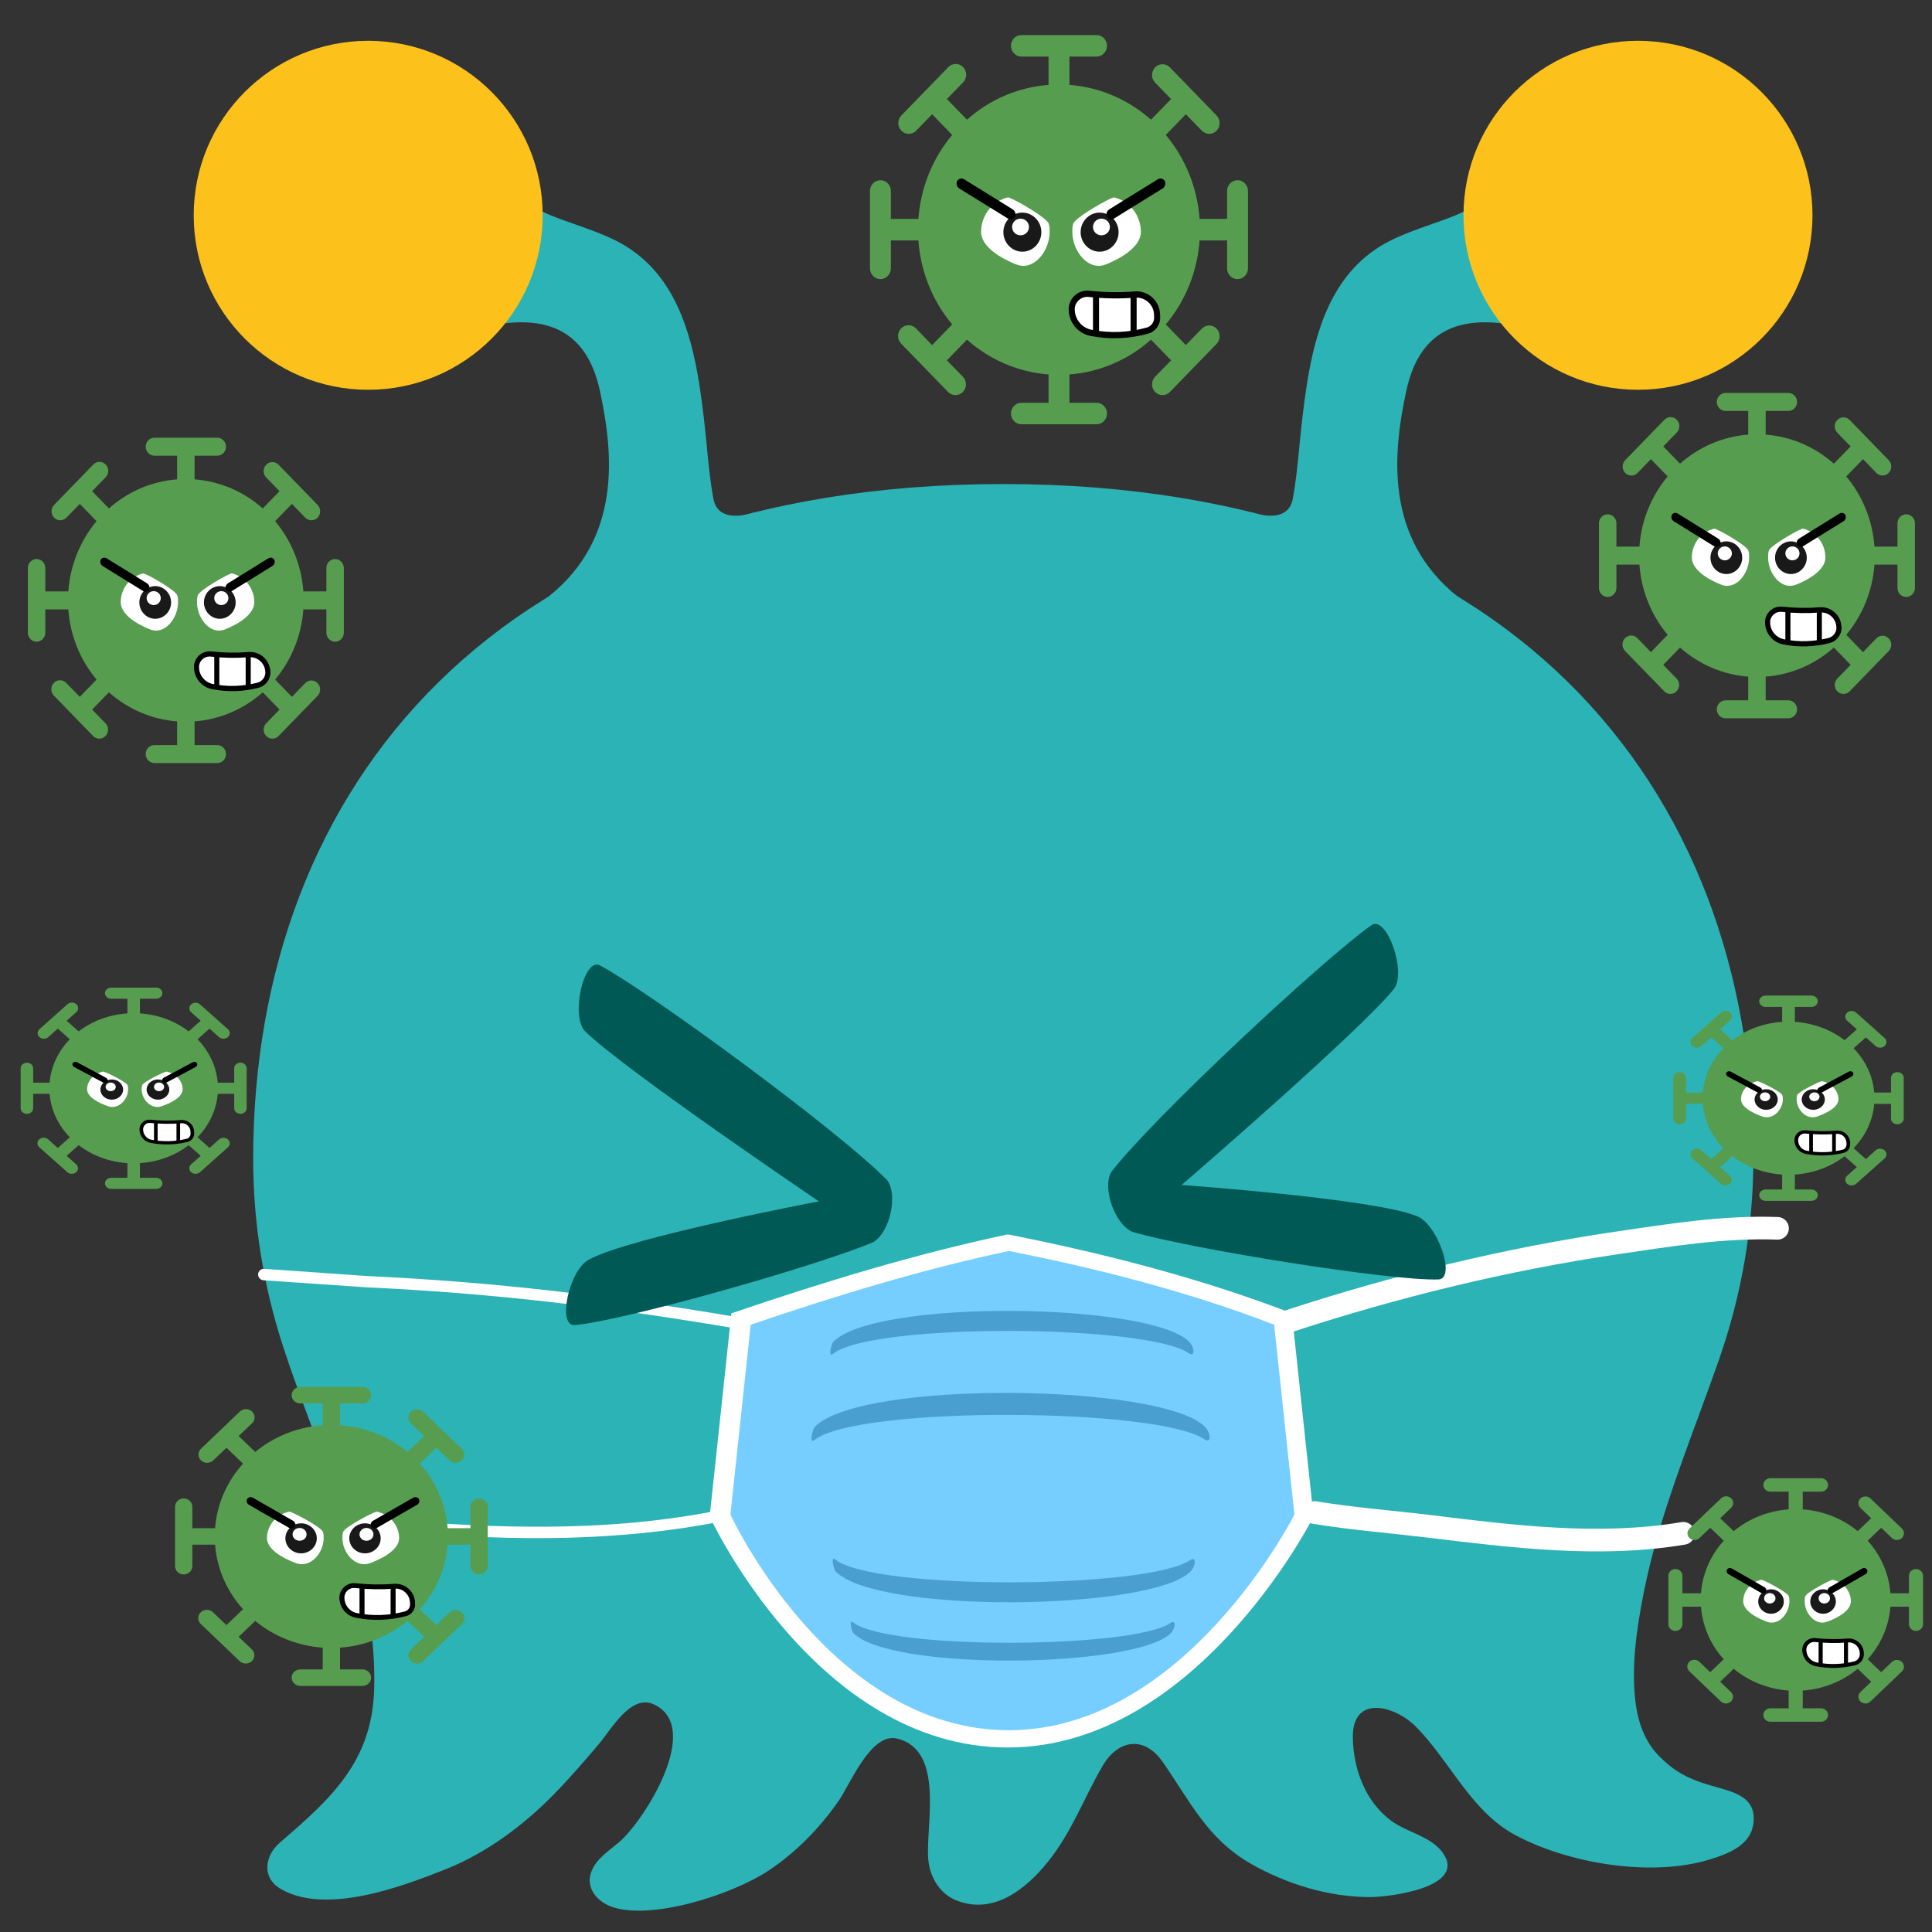 <?xml version="1.0" encoding="UTF-8" standalone="no"?>
<!DOCTYPE svg PUBLIC "-//W3C//DTD SVG 1.1//EN" "http://www.w3.org/Graphics/SVG/1.1/DTD/svg11.dtd">
<svg width="100%" height="100%" viewBox="0 0 1080 1080" version="1.1" xmlns="http://www.w3.org/2000/svg" xmlns:xlink="http://www.w3.org/1999/xlink" xml:space="preserve" xmlns:serif="http://www.serif.com/" style="fill-rule:evenodd;clip-rule:evenodd;stroke-linecap:round;stroke-linejoin:round;stroke-miterlimit:5.517;">
    <rect x="0" y="0" width="1080" height="1080" fill="#333333" stroke="none"/>
    <g transform="matrix(1,0,0,1,-2397.59,0)">
        <g id="sick" transform="matrix(1,0,0,1,2397.59,0)">
            <rect x="0" y="0" width="1080" height="1080" style="fill:none;"/>
            <g transform="matrix(87.245,0,0,87.245,37.268,22.023)">
                <g>
                    <path d="M9.587,2.034C9.587,2.034 9.475,1.863 9.245,1.826C8.958,1.781 8.675,1.833 8.584,2.249C8.494,2.663 8.448,3.197 8.911,3.569L8.198,3.769L7.588,3.029C7.588,3.029 7.824,3.119 7.856,2.944C7.896,2.729 7.896,2.535 7.947,2.206C8.002,1.862 8.109,1.502 8.439,1.312C8.619,1.208 8.906,1.148 9.001,1.073C9.074,1.013 9.094,0.824 9.126,0.619L9.634,1.009L9.793,1.703L9.587,2.034Z" style="fill:rgb(44,179,182);fill-rule:nonzero;"/>
                    <circle cx="10.068" cy="1.127" r="1.118" style="fill:rgb(252,194,27);"/>
                    <path d="M2.413,2.034C2.413,2.034 2.525,1.863 2.755,1.826C3.042,1.781 3.325,1.833 3.416,2.249C3.506,2.663 3.553,3.197 3.089,3.569L3.802,3.769L4.412,3.029C4.412,3.029 4.176,3.119 4.144,2.944C4.104,2.729 4.104,2.535 4.053,2.206C3.997,1.862 3.891,1.502 3.561,1.312C3.381,1.208 3.094,1.148 2.999,1.073C2.926,1.013 2.906,0.824 2.874,0.619L2.366,1.009L2.207,1.703L2.413,2.034Z" style="fill:rgb(44,179,182);fill-rule:nonzero;"/>
                    <circle cx="1.932" cy="1.127" r="1.118" style="fill:rgb(252,194,27);"/>
                    <path d="M10.058,10.695C10.018,10.452 10.06,10.179 10.103,9.961C10.18,9.568 10.32,9.19 10.458,8.816C10.502,8.695 10.547,8.574 10.589,8.453C10.73,8.048 10.807,7.619 10.807,7.172C10.807,4.784 9.233,2.849 6.001,2.849C2.768,2.849 1.195,4.785 1.195,7.172C1.195,7.589 1.262,7.991 1.386,8.373C1.618,9.089 1.994,9.803 1.97,10.574C1.956,11.037 1.691,11.274 1.367,11.553C1.267,11.639 1.248,11.78 1.374,11.852C1.665,12.019 2.154,11.834 2.437,11.721C2.689,11.619 2.925,11.446 3.122,11.244C3.223,11.141 3.317,11.032 3.41,10.922C3.487,10.832 3.614,10.601 3.76,10.667C4.079,10.81 3.706,11.404 3.545,11.546C3.479,11.604 3.39,11.657 3.36,11.745C3.326,11.842 3.395,11.926 3.482,11.961C3.726,12.058 4.258,11.893 4.502,11.73C4.676,11.613 4.822,11.463 4.943,11.291C5.019,11.184 5.151,10.847 5.32,10.887C5.632,10.962 5.5,11.453 5.521,11.665C5.531,11.774 5.594,11.883 5.703,11.925C5.939,12.018 6.147,11.851 6.286,11.678C6.441,11.486 6.515,11.273 6.636,11.065C6.732,10.897 6.901,10.863 7.022,11.036C7.198,11.288 7.307,11.528 7.587,11.689C7.818,11.82 8.084,11.902 8.35,11.903C8.468,11.903 8.987,11.842 8.812,11.612C8.735,11.512 8.588,11.488 8.487,11.414C8.322,11.291 8.246,11.088 8.241,10.887C8.233,10.601 8.51,10.674 8.646,10.812C8.866,11.035 8.997,11.352 9.281,11.505C9.622,11.688 10.152,11.777 10.527,11.662C10.655,11.622 10.801,11.567 10.809,11.413C10.818,11.268 10.694,11.233 10.578,11.2C10.429,11.159 10.326,11.122 10.211,11.007C10.125,10.925 10.078,10.812 10.058,10.695" style="fill:rgb(44,179,182);fill-rule:nonzero;"/>
                    <g transform="matrix(1.285,0,0,1.316,-1.745,-2.832)">
                        <path d="M5.114,9.394C5.081,9.379 5.067,9.341 5.082,9.308C5.098,9.276 5.137,9.262 5.17,9.277C5.46,9.404 5.742,9.462 6.015,9.46C6.298,9.459 6.575,9.393 6.845,9.25C6.878,9.233 6.919,9.244 6.937,9.276C6.955,9.307 6.944,9.347 6.911,9.365C6.623,9.529 6.324,9.617 6.016,9.618C5.722,9.619 5.421,9.541 5.114,9.394Z" style="fill:rgb(7,71,72);"/>
                    </g>
                </g>
                <g transform="matrix(1.037,0,0,1.037,-0.137,-0.647)">
                    <g transform="matrix(1.011,0,0,1.011,-0.068,-0.069)">
                        <path d="M7.813,9.757C7.775,9.751 7.749,9.715 7.755,9.677C7.762,9.64 7.797,9.614 7.835,9.62C8.065,9.658 8.296,9.675 8.527,9.703C9.033,9.765 9.56,9.833 10.067,9.747C10.105,9.741 10.141,9.767 10.147,9.804C10.153,9.842 10.128,9.878 10.09,9.884C9.57,9.972 9.03,9.904 8.51,9.841C8.277,9.813 8.044,9.795 7.813,9.757Z" style="fill:white;"/>
                    </g>
                    <g transform="matrix(1.011,0,0,1.011,-0.075,-0.111)">
                        <path d="M7.699,8.625C7.662,8.637 7.623,8.617 7.611,8.581C7.599,8.545 7.619,8.505 7.655,8.494C8.312,8.279 8.984,8.115 9.667,8.014C10.008,7.964 10.327,7.912 10.663,7.924C10.701,7.925 10.731,7.957 10.73,7.995C10.729,8.034 10.697,8.064 10.658,8.062C10.33,8.051 10.02,8.102 9.687,8.151C9.012,8.251 8.348,8.413 7.699,8.625Z" style="fill:white;"/>
                    </g>
                    <g transform="matrix(1.011,0,0,1.011,-0.068,-0.069)">
                        <path d="M4.163,9.679C4.182,9.675 4.2,9.688 4.204,9.706C4.208,9.725 4.195,9.743 4.177,9.747C3.81,9.818 3.429,9.846 3.045,9.845C2.666,9.843 2.284,9.814 1.913,9.772C1.894,9.77 1.881,9.753 1.883,9.734C1.885,9.715 1.902,9.701 1.921,9.703C2.29,9.745 2.669,9.774 3.045,9.775C3.425,9.777 3.802,9.75 4.163,9.679Z" style="fill:white;"/>
                    </g>
                    <g transform="matrix(1.011,0,0,1.011,-0.068,-0.069)">
                        <path d="M4.336,8.501C4.355,8.505 4.368,8.522 4.365,8.541C4.361,8.56 4.344,8.573 4.325,8.57C3.942,8.504 3.562,8.448 3.181,8.405C2.8,8.361 2.418,8.33 2.03,8.312L1.401,8.269C1.382,8.268 1.367,8.251 1.368,8.232C1.369,8.213 1.385,8.198 1.405,8.199L2.033,8.243C2.423,8.261 2.807,8.292 3.189,8.336C3.572,8.38 3.953,8.435 4.336,8.501Z" style="fill:white;"/>
                    </g>
                    <g transform="matrix(20.338,-6.525,8.694,24.539,-9.565,-2.417)">
                        <path d="M0.556,0.572C0.552,0.569 0.552,0.56 0.556,0.557C0.572,0.548 0.635,0.524 0.651,0.52C0.656,0.519 0.656,0.533 0.651,0.536C0.638,0.543 0.574,0.565 0.574,0.565C0.574,0.565 0.625,0.582 0.635,0.589C0.64,0.592 0.64,0.606 0.635,0.605C0.622,0.602 0.57,0.58 0.556,0.572Z" style="fill:rgb(0,89,84);fill-rule:nonzero;"/>
                    </g>
                    <g transform="matrix(-20.959,-4.112,-5.777,25.385,20.074,-4.179)">
                        <path d="M0.556,0.572C0.552,0.569 0.552,0.56 0.556,0.557C0.572,0.548 0.635,0.524 0.651,0.52C0.656,0.519 0.656,0.533 0.651,0.536C0.638,0.543 0.574,0.565 0.574,0.565C0.574,0.565 0.625,0.582 0.635,0.589C0.64,0.592 0.64,0.606 0.635,0.605C0.622,0.602 0.57,0.58 0.556,0.572Z" style="fill:rgb(0,89,84);fill-rule:nonzero;"/>
                    </g>
                    <g transform="matrix(10.119,0,0,10.119,0.664,1.088)">
                        <g transform="matrix(1.205,0,0,1.205,-0.107,-0.185)">
                            <path d="M0.371,0.864L0.382,0.761C0.429,0.745 0.475,0.731 0.522,0.721C0.573,0.731 0.622,0.744 0.666,0.761L0.677,0.864C0.677,0.864 0.618,0.981 0.522,0.981C0.425,0.981 0.371,0.864 0.371,0.864" style="fill:white;"/>
                        </g>
                        <g transform="matrix(1.205,0,0,1.205,-0.107,-0.185)">
                            <clipPath id="_clip1">
                                <path d="M0.371,0.864L0.382,0.761C0.429,0.745 0.475,0.731 0.522,0.721C0.573,0.731 0.622,0.744 0.666,0.761L0.677,0.864C0.677,0.864 0.618,0.981 0.522,0.981C0.425,0.981 0.371,0.864 0.371,0.864"/>
                            </clipPath>
                            <g clip-path="url(#_clip1)">
                                <g transform="matrix(0.934,0,0,0.934,0.035,0.056)">
                                    <path d="M0.371,0.864L0.382,0.761C0.429,0.745 0.475,0.731 0.522,0.721C0.573,0.731 0.622,0.744 0.666,0.761L0.677,0.864C0.677,0.864 0.618,0.981 0.522,0.981C0.425,0.981 0.371,0.864 0.371,0.864" style="fill:rgb(117,206,255);"/>
                                    <g>
                                        <clipPath id="_clip2">
                                            <path d="M0.371,0.864L0.382,0.761C0.429,0.745 0.475,0.731 0.522,0.721C0.573,0.731 0.622,0.744 0.666,0.761L0.677,0.864C0.677,0.864 0.618,0.981 0.522,0.981C0.425,0.981 0.371,0.864 0.371,0.864"/>
                                        </clipPath>
                                        <g clip-path="url(#_clip2)">
                                            <g>
                                                <g transform="matrix(-7.86332e-17,-0.202,1.105,-3.83577e-16,-0.305,0.957)">
                                                    <path d="M0.171,0.672C0.18,0.67 0.153,0.671 0.143,0.672C0.039,0.69 0.048,0.811 0.142,0.828C0.152,0.83 0.179,0.831 0.17,0.828C0.1,0.81 0.096,0.689 0.171,0.672Z" style="fill:rgb(30,115,162);fill-opacity:0.5;"/>
                                                </g>
                                                <g transform="matrix(-8.81858e-17,0.227,1.239,4.30175e-16,-0.406,0.738)">
                                                    <path d="M0.171,0.672C0.18,0.67 0.153,0.671 0.143,0.672C0.039,0.69 0.048,0.811 0.142,0.828C0.152,0.83 0.179,0.831 0.17,0.828C0.1,0.81 0.096,0.689 0.171,0.672Z" style="fill:rgb(30,115,162);fill-opacity:0.5;"/>
                                                </g>
                                                <g transform="matrix(-9.65948e-17,0.249,1.358,4.71194e-16,-0.496,0.781)">
                                                    <path d="M0.171,0.672C0.18,0.67 0.153,0.671 0.143,0.672C0.039,0.69 0.048,0.811 0.142,0.828C0.152,0.83 0.179,0.831 0.17,0.828C0.1,0.81 0.096,0.689 0.171,0.672Z" style="fill:rgb(30,115,162);fill-opacity:0.5;"/>
                                                </g>
                                                <g transform="matrix(-8.78831e-17,-0.226,1.235,-4.28698e-16,-0.402,0.927)">
                                                    <path d="M0.171,0.672C0.18,0.67 0.153,0.671 0.143,0.672C0.039,0.69 0.048,0.811 0.142,0.828C0.152,0.83 0.179,0.831 0.17,0.828C0.1,0.81 0.096,0.689 0.171,0.672Z" style="fill:rgb(30,115,162);fill-opacity:0.5;"/>
                                                </g>
                                            </g>
                                        </g>
                                    </g>
                                </g>
                            </g>
                        </g>
                    </g>
                </g>
            </g>
            <g id="Layer4">
                <g>
                    <g transform="matrix(19.517,0,0,20.096,865.041,190.027)">
                        <path d="M4.85,1.725C4.85,1.588 4.963,1.475 5.1,1.475L6.9,1.475C7.037,1.475 7.15,1.588 7.15,1.725C7.15,1.862 7.037,1.975 6.9,1.975L6.25,1.975L6.25,2.634C6.994,2.689 7.671,2.984 8.203,3.443L8.684,2.963L8.298,2.577C8.253,2.53 8.228,2.468 8.228,2.403C8.228,2.266 8.341,2.153 8.478,2.153C8.543,2.153 8.605,2.178 8.652,2.223L9.777,3.348C9.822,3.395 9.847,3.457 9.847,3.522C9.847,3.659 9.734,3.772 9.597,3.772C9.532,3.772 9.47,3.747 9.423,3.702L9.038,3.316L8.557,3.797C9.029,4.344 9.313,5.029 9.366,5.75L10.025,5.75L10.025,5.1C10.025,4.963 10.138,4.85 10.275,4.85C10.412,4.85 10.525,4.963 10.525,5.1L10.525,6.9C10.525,7.037 10.412,7.15 10.275,7.15C10.138,7.15 10.025,7.037 10.025,6.9L10.025,6.25L9.366,6.25C9.313,6.971 9.029,7.656 8.557,8.203L9.038,8.684L9.423,8.298C9.47,8.253 9.532,8.228 9.597,8.228C9.734,8.228 9.847,8.341 9.847,8.478C9.847,8.543 9.822,8.605 9.777,8.652L8.652,9.777C8.605,9.822 8.543,9.847 8.478,9.847C8.341,9.847 8.228,9.734 8.228,9.597C8.228,9.532 8.253,9.47 8.298,9.423L8.684,9.038L8.203,8.557C7.656,9.029 6.971,9.313 6.25,9.366L6.25,10.025L6.9,10.025C7.037,10.025 7.15,10.138 7.15,10.275C7.15,10.412 7.037,10.525 6.9,10.525L5.1,10.525C4.963,10.525 4.85,10.412 4.85,10.275C4.85,10.138 4.963,10.025 5.1,10.025L5.75,10.025L5.75,9.366C5.029,9.313 4.344,9.029 3.797,8.557L3.316,9.038L3.702,9.423C3.747,9.47 3.772,9.532 3.772,9.597C3.772,9.734 3.659,9.847 3.522,9.847C3.457,9.847 3.395,9.822 3.348,9.777L2.223,8.652C2.174,8.605 2.147,8.54 2.147,8.472C2.147,8.335 2.26,8.222 2.397,8.222C2.465,8.222 2.53,8.249 2.577,8.298L2.963,8.684L3.443,8.203C2.97,7.656 2.687,6.971 2.634,6.25L1.975,6.25L1.975,6.9C1.975,7.037 1.862,7.15 1.725,7.15C1.588,7.15 1.475,7.037 1.475,6.9L1.475,5.1C1.475,4.963 1.588,4.85 1.725,4.85C1.862,4.85 1.975,4.963 1.975,5.1L1.975,5.75L2.634,5.75C2.687,5.029 2.97,4.344 3.443,3.797L2.963,3.316L2.577,3.702C2.53,3.747 2.468,3.772 2.403,3.772C2.266,3.772 2.153,3.659 2.153,3.522C2.153,3.457 2.178,3.395 2.223,3.348L3.348,2.223C3.395,2.174 3.46,2.147 3.528,2.147C3.665,2.147 3.778,2.26 3.778,2.397C3.778,2.465 3.751,2.53 3.702,2.577L3.316,2.963L3.797,3.443C4.344,2.97 5.029,2.687 5.75,2.634L5.75,1.975L5.1,1.975C4.963,1.975 4.85,1.862 4.85,1.725" style="fill:rgb(87,157,79);"/>
                        <clipPath id="_clip3">
                            <path d="M4.85,1.725C4.85,1.588 4.963,1.475 5.1,1.475L6.9,1.475C7.037,1.475 7.15,1.588 7.15,1.725C7.15,1.862 7.037,1.975 6.9,1.975L6.25,1.975L6.25,2.634C6.994,2.689 7.671,2.984 8.203,3.443L8.684,2.963L8.298,2.577C8.253,2.53 8.228,2.468 8.228,2.403C8.228,2.266 8.341,2.153 8.478,2.153C8.543,2.153 8.605,2.178 8.652,2.223L9.777,3.348C9.822,3.395 9.847,3.457 9.847,3.522C9.847,3.659 9.734,3.772 9.597,3.772C9.532,3.772 9.47,3.747 9.423,3.702L9.038,3.316L8.557,3.797C9.029,4.344 9.313,5.029 9.366,5.75L10.025,5.75L10.025,5.1C10.025,4.963 10.138,4.85 10.275,4.85C10.412,4.85 10.525,4.963 10.525,5.1L10.525,6.9C10.525,7.037 10.412,7.15 10.275,7.15C10.138,7.15 10.025,7.037 10.025,6.9L10.025,6.25L9.366,6.25C9.313,6.971 9.029,7.656 8.557,8.203L9.038,8.684L9.423,8.298C9.47,8.253 9.532,8.228 9.597,8.228C9.734,8.228 9.847,8.341 9.847,8.478C9.847,8.543 9.822,8.605 9.777,8.652L8.652,9.777C8.605,9.822 8.543,9.847 8.478,9.847C8.341,9.847 8.228,9.734 8.228,9.597C8.228,9.532 8.253,9.47 8.298,9.423L8.684,9.038L8.203,8.557C7.656,9.029 6.971,9.313 6.25,9.366L6.25,10.025L6.9,10.025C7.037,10.025 7.15,10.138 7.15,10.275C7.15,10.412 7.037,10.525 6.9,10.525L5.1,10.525C4.963,10.525 4.85,10.412 4.85,10.275C4.85,10.138 4.963,10.025 5.1,10.025L5.75,10.025L5.75,9.366C5.029,9.313 4.344,9.029 3.797,8.557L3.316,9.038L3.702,9.423C3.747,9.47 3.772,9.532 3.772,9.597C3.772,9.734 3.659,9.847 3.522,9.847C3.457,9.847 3.395,9.822 3.348,9.777L2.223,8.652C2.174,8.605 2.147,8.54 2.147,8.472C2.147,8.335 2.26,8.222 2.397,8.222C2.465,8.222 2.53,8.249 2.577,8.298L2.963,8.684L3.443,8.203C2.97,7.656 2.687,6.971 2.634,6.25L1.975,6.25L1.975,6.9C1.975,7.037 1.862,7.15 1.725,7.15C1.588,7.15 1.475,7.037 1.475,6.9L1.475,5.1C1.475,4.963 1.588,4.85 1.725,4.85C1.862,4.85 1.975,4.963 1.975,5.1L1.975,5.75L2.634,5.75C2.687,5.029 2.97,4.344 3.443,3.797L2.963,3.316L2.577,3.702C2.53,3.747 2.468,3.772 2.403,3.772C2.266,3.772 2.153,3.659 2.153,3.522C2.153,3.457 2.178,3.395 2.223,3.348L3.348,2.223C3.395,2.174 3.46,2.147 3.528,2.147C3.665,2.147 3.778,2.26 3.778,2.397C3.778,2.465 3.751,2.53 3.702,2.577L3.316,2.963L3.797,3.443C4.344,2.97 5.029,2.687 5.75,2.634L5.75,1.975L5.1,1.975C4.963,1.975 4.85,1.862 4.85,1.725"/>
                        </clipPath>
                        <g clip-path="url(#_clip3)">
                            <g transform="matrix(0.01,0,0,0.01,-21.522,0.849)">
                                <path d="M2931.46,666.048C2945.7,664.767 2959.84,669.37 2970.41,678.729C2980.98,688.088 2987.01,701.337 2987.01,715.228C2987.28,715.271 2987.28,715.313 2987.28,715.355C2987.28,732.253 2975.5,747.009 2958.65,751.224C2915.24,761.966 2872.05,763.176 2829.05,755.028C2802.19,750.098 2782.74,727.302 2782.74,700.751C2782.61,700.749 2782.61,700.747 2782.61,700.745C2782.61,690.308 2787.19,680.365 2795.2,673.404C2803.21,666.443 2813.89,663.123 2824.57,664.275C2861.12,668.175 2896.76,668.747 2931.46,666.048Z" style="fill:white;"/>
                                <clipPath id="_clip4">
                                    <path d="M2931.46,666.048C2945.7,664.767 2959.84,669.37 2970.41,678.729C2980.98,688.088 2987.01,701.337 2987.01,715.228C2987.28,715.271 2987.28,715.313 2987.28,715.355C2987.28,732.253 2975.5,747.009 2958.65,751.224C2915.24,761.966 2872.05,763.176 2829.05,755.028C2802.19,750.098 2782.74,727.302 2782.74,700.751C2782.61,700.749 2782.61,700.747 2782.61,700.745C2782.61,690.308 2787.19,680.365 2795.2,673.404C2803.21,666.443 2813.89,663.123 2824.57,664.275C2861.12,668.175 2896.76,668.747 2931.46,666.048Z"/>
                                </clipPath>
                                <g clip-path="url(#_clip4)">
                                    <path d="M2840.88,665.875L2840.88,760.327" style="fill:none;stroke:black;stroke-width:14.53px;"/>
                                    <path d="M2930.87,665.875L2930.87,760.327" style="fill:none;stroke:black;stroke-width:14.53px;"/>
                                </g>
                                <path d="M2931.46,666.048C2945.7,664.767 2959.84,669.37 2970.41,678.729C2980.98,688.088 2987.01,701.337 2987.01,715.228C2987.28,715.271 2987.28,715.313 2987.28,715.355C2987.28,732.253 2975.5,747.009 2958.65,751.224C2915.24,761.966 2872.05,763.176 2829.05,755.028C2802.19,750.098 2782.74,727.302 2782.74,700.751C2782.61,700.749 2782.61,700.747 2782.61,700.745C2782.61,690.308 2787.19,680.365 2795.2,673.404C2803.21,666.443 2813.89,663.123 2824.57,664.275C2861.12,668.175 2896.76,668.747 2931.46,666.048Z" style="fill:none;stroke:black;stroke-width:14.53px;"/>
                            </g>
                            <g>
                                <g transform="matrix(0.488,0.004,-0.004,0.488,2.954,2.444)">
                                    <path d="M5.844,7.357C5.844,8.28 5.06,9.244 4.203,8.903C4.059,8.845 2.481,8.28 2.481,7.357C2.481,6.565 3.04,5.894 3.782,5.719C3.904,5.69 5.673,6.638 5.794,6.95C5.842,7.075 5.844,7.217 5.844,7.357" style="fill:white;"/>
                                    <clipPath id="_clip5">
                                        <path d="M5.844,7.357C5.844,8.28 5.06,9.244 4.203,8.903C4.059,8.845 2.481,8.28 2.481,7.357C2.481,6.565 3.04,5.894 3.782,5.719C3.904,5.69 5.673,6.638 5.794,6.95C5.842,7.075 5.844,7.217 5.844,7.357"/>
                                    </clipPath>
                                    <g clip-path="url(#_clip5)">
                                        <path d="M4.506,8.299C5.017,8.299 5.437,7.879 5.437,7.368C5.437,6.857 5.017,6.437 4.506,6.437C3.995,6.437 3.574,6.857 3.574,7.368C3.574,7.879 3.995,8.299 4.506,8.299" style="fill:rgb(25,25,25);"/>
                                        <clipPath id="_clip6">
                                            <path d="M4.506,8.299C5.017,8.299 5.437,7.879 5.437,7.368C5.437,6.857 5.017,6.437 4.506,6.437C3.995,6.437 3.574,6.857 3.574,7.368C3.574,7.879 3.995,8.299 4.506,8.299"/>
                                        </clipPath>
                                        <g clip-path="url(#_clip6)">
                                            <g transform="matrix(1.284,0,1.73472e-18,1.29,-2.092,-1.946)">
                                                <ellipse cx="7.677" cy="7.025" rx="0.323" ry="0.308" style="fill:white;"/>
                                            </g>
                                            <g transform="matrix(1.284,0,1.73472e-18,1.29,-5.443,-1.94)">
                                                <ellipse cx="7.677" cy="7.025" rx="0.323" ry="0.308" style="fill:white;"/>
                                            </g>
                                        </g>
                                    </g>
                                </g>
                                <g transform="matrix(0.01,0,0.001,0.01,-24.221,0.566)">
                                    <path d="M2745.94,437.183L2854.53,506.631" style="fill:none;stroke:black;stroke-width:25.35px;"/>
                                </g>
                            </g>
                            <g>
                                <g transform="matrix(-0.488,0.004,0.004,0.488,9.142,2.444)">
                                    <path d="M5.844,7.357C5.844,8.28 5.06,9.244 4.203,8.903C4.059,8.845 2.481,8.28 2.481,7.357C2.481,6.565 3.04,5.894 3.782,5.719C3.904,5.69 5.673,6.638 5.794,6.95C5.842,7.075 5.844,7.217 5.844,7.357" style="fill:white;"/>
                                    <clipPath id="_clip7">
                                        <path d="M5.844,7.357C5.844,8.28 5.06,9.244 4.203,8.903C4.059,8.845 2.481,8.28 2.481,7.357C2.481,6.565 3.04,5.894 3.782,5.719C3.904,5.69 5.673,6.638 5.794,6.95C5.842,7.075 5.844,7.217 5.844,7.357"/>
                                    </clipPath>
                                    <g clip-path="url(#_clip7)">
                                        <path d="M4.506,8.299C5.017,8.299 5.437,7.879 5.437,7.368C5.437,6.857 5.017,6.437 4.506,6.437C3.995,6.437 3.574,6.857 3.574,7.368C3.574,7.879 3.995,8.299 4.506,8.299" style="fill:rgb(25,25,25);"/>
                                        <clipPath id="_clip8">
                                            <path d="M4.506,8.299C5.017,8.299 5.437,7.879 5.437,7.368C5.437,6.857 5.017,6.437 4.506,6.437C3.995,6.437 3.574,6.857 3.574,7.368C3.574,7.879 3.995,8.299 4.506,8.299"/>
                                        </clipPath>
                                        <g clip-path="url(#_clip8)">
                                            <g transform="matrix(1.284,0,1.73472e-18,1.29,-2.092,-1.946)">
                                                <ellipse cx="7.677" cy="7.025" rx="0.323" ry="0.308" style="fill:white;"/>
                                            </g>
                                            <g transform="matrix(1.284,0,1.73472e-18,1.29,-5.443,-1.94)">
                                                <ellipse cx="7.677" cy="7.025" rx="0.323" ry="0.308" style="fill:white;"/>
                                            </g>
                                        </g>
                                    </g>
                                </g>
                                <g transform="matrix(-0.01,0,-0.001,0.01,36.316,0.566)">
                                    <path d="M2745.94,437.183L2854.53,506.631" style="fill:none;stroke:black;stroke-width:25.35px;"/>
                                </g>
                            </g>
                        </g>
                    </g>
                    <g transform="matrix(19.517,0,0,20.096,-13.216,215.036)">
                        <path d="M4.85,1.725C4.85,1.588 4.963,1.475 5.1,1.475L6.9,1.475C7.037,1.475 7.15,1.588 7.15,1.725C7.15,1.862 7.037,1.975 6.9,1.975L6.25,1.975L6.25,2.634C6.994,2.689 7.671,2.984 8.203,3.443L8.684,2.963L8.298,2.577C8.253,2.53 8.228,2.468 8.228,2.403C8.228,2.266 8.341,2.153 8.478,2.153C8.543,2.153 8.605,2.178 8.652,2.223L9.777,3.348C9.822,3.395 9.847,3.457 9.847,3.522C9.847,3.659 9.734,3.772 9.597,3.772C9.532,3.772 9.47,3.747 9.423,3.702L9.038,3.316L8.557,3.797C9.029,4.344 9.313,5.029 9.366,5.75L10.025,5.75L10.025,5.1C10.025,4.963 10.138,4.85 10.275,4.85C10.412,4.85 10.525,4.963 10.525,5.1L10.525,6.9C10.525,7.037 10.412,7.15 10.275,7.15C10.138,7.15 10.025,7.037 10.025,6.9L10.025,6.25L9.366,6.25C9.313,6.971 9.029,7.656 8.557,8.203L9.038,8.684L9.423,8.298C9.47,8.253 9.532,8.228 9.597,8.228C9.734,8.228 9.847,8.341 9.847,8.478C9.847,8.543 9.822,8.605 9.777,8.652L8.652,9.777C8.605,9.822 8.543,9.847 8.478,9.847C8.341,9.847 8.228,9.734 8.228,9.597C8.228,9.532 8.253,9.47 8.298,9.423L8.684,9.038L8.203,8.557C7.656,9.029 6.971,9.313 6.25,9.366L6.25,10.025L6.9,10.025C7.037,10.025 7.15,10.138 7.15,10.275C7.15,10.412 7.037,10.525 6.9,10.525L5.1,10.525C4.963,10.525 4.85,10.412 4.85,10.275C4.85,10.138 4.963,10.025 5.1,10.025L5.75,10.025L5.75,9.366C5.029,9.313 4.344,9.029 3.797,8.557L3.316,9.038L3.702,9.423C3.747,9.47 3.772,9.532 3.772,9.597C3.772,9.734 3.659,9.847 3.522,9.847C3.457,9.847 3.395,9.822 3.348,9.777L2.223,8.652C2.174,8.605 2.147,8.54 2.147,8.472C2.147,8.335 2.26,8.222 2.397,8.222C2.465,8.222 2.53,8.249 2.577,8.298L2.963,8.684L3.443,8.203C2.97,7.656 2.687,6.971 2.634,6.25L1.975,6.25L1.975,6.9C1.975,7.037 1.862,7.15 1.725,7.15C1.588,7.15 1.475,7.037 1.475,6.9L1.475,5.1C1.475,4.963 1.588,4.85 1.725,4.85C1.862,4.85 1.975,4.963 1.975,5.1L1.975,5.75L2.634,5.75C2.687,5.029 2.97,4.344 3.443,3.797L2.963,3.316L2.577,3.702C2.53,3.747 2.468,3.772 2.403,3.772C2.266,3.772 2.153,3.659 2.153,3.522C2.153,3.457 2.178,3.395 2.223,3.348L3.348,2.223C3.395,2.174 3.46,2.147 3.528,2.147C3.665,2.147 3.778,2.26 3.778,2.397C3.778,2.465 3.751,2.53 3.702,2.577L3.316,2.963L3.797,3.443C4.344,2.97 5.029,2.687 5.75,2.634L5.75,1.975L5.1,1.975C4.963,1.975 4.85,1.862 4.85,1.725" style="fill:rgb(87,157,79);"/>
                        <clipPath id="_clip9">
                            <path d="M4.85,1.725C4.85,1.588 4.963,1.475 5.1,1.475L6.9,1.475C7.037,1.475 7.15,1.588 7.15,1.725C7.15,1.862 7.037,1.975 6.9,1.975L6.25,1.975L6.25,2.634C6.994,2.689 7.671,2.984 8.203,3.443L8.684,2.963L8.298,2.577C8.253,2.53 8.228,2.468 8.228,2.403C8.228,2.266 8.341,2.153 8.478,2.153C8.543,2.153 8.605,2.178 8.652,2.223L9.777,3.348C9.822,3.395 9.847,3.457 9.847,3.522C9.847,3.659 9.734,3.772 9.597,3.772C9.532,3.772 9.47,3.747 9.423,3.702L9.038,3.316L8.557,3.797C9.029,4.344 9.313,5.029 9.366,5.75L10.025,5.75L10.025,5.1C10.025,4.963 10.138,4.85 10.275,4.85C10.412,4.85 10.525,4.963 10.525,5.1L10.525,6.9C10.525,7.037 10.412,7.15 10.275,7.15C10.138,7.15 10.025,7.037 10.025,6.9L10.025,6.25L9.366,6.25C9.313,6.971 9.029,7.656 8.557,8.203L9.038,8.684L9.423,8.298C9.47,8.253 9.532,8.228 9.597,8.228C9.734,8.228 9.847,8.341 9.847,8.478C9.847,8.543 9.822,8.605 9.777,8.652L8.652,9.777C8.605,9.822 8.543,9.847 8.478,9.847C8.341,9.847 8.228,9.734 8.228,9.597C8.228,9.532 8.253,9.47 8.298,9.423L8.684,9.038L8.203,8.557C7.656,9.029 6.971,9.313 6.25,9.366L6.25,10.025L6.9,10.025C7.037,10.025 7.15,10.138 7.15,10.275C7.15,10.412 7.037,10.525 6.9,10.525L5.1,10.525C4.963,10.525 4.85,10.412 4.85,10.275C4.85,10.138 4.963,10.025 5.1,10.025L5.75,10.025L5.75,9.366C5.029,9.313 4.344,9.029 3.797,8.557L3.316,9.038L3.702,9.423C3.747,9.47 3.772,9.532 3.772,9.597C3.772,9.734 3.659,9.847 3.522,9.847C3.457,9.847 3.395,9.822 3.348,9.777L2.223,8.652C2.174,8.605 2.147,8.54 2.147,8.472C2.147,8.335 2.26,8.222 2.397,8.222C2.465,8.222 2.53,8.249 2.577,8.298L2.963,8.684L3.443,8.203C2.97,7.656 2.687,6.971 2.634,6.25L1.975,6.25L1.975,6.9C1.975,7.037 1.862,7.15 1.725,7.15C1.588,7.15 1.475,7.037 1.475,6.9L1.475,5.1C1.475,4.963 1.588,4.85 1.725,4.85C1.862,4.85 1.975,4.963 1.975,5.1L1.975,5.75L2.634,5.75C2.687,5.029 2.97,4.344 3.443,3.797L2.963,3.316L2.577,3.702C2.53,3.747 2.468,3.772 2.403,3.772C2.266,3.772 2.153,3.659 2.153,3.522C2.153,3.457 2.178,3.395 2.223,3.348L3.348,2.223C3.395,2.174 3.46,2.147 3.528,2.147C3.665,2.147 3.778,2.26 3.778,2.397C3.778,2.465 3.751,2.53 3.702,2.577L3.316,2.963L3.797,3.443C4.344,2.97 5.029,2.687 5.75,2.634L5.75,1.975L5.1,1.975C4.963,1.975 4.85,1.862 4.85,1.725"/>
                        </clipPath>
                        <g clip-path="url(#_clip9)">
                            <g transform="matrix(0.01,0,0,0.01,-21.522,0.849)">
                                <path d="M2931.46,666.048C2945.7,664.767 2959.84,669.37 2970.41,678.729C2980.98,688.088 2987.01,701.337 2987.01,715.228C2987.28,715.271 2987.28,715.313 2987.28,715.355C2987.28,732.253 2975.5,747.009 2958.65,751.224C2915.24,761.966 2872.05,763.176 2829.05,755.028C2802.19,750.098 2782.74,727.302 2782.74,700.751C2782.61,700.749 2782.61,700.747 2782.61,700.745C2782.61,690.308 2787.19,680.365 2795.2,673.404C2803.21,666.443 2813.89,663.123 2824.57,664.275C2861.12,668.175 2896.76,668.747 2931.46,666.048Z" style="fill:white;"/>
                                <clipPath id="_clip10">
                                    <path d="M2931.46,666.048C2945.7,664.767 2959.84,669.37 2970.41,678.729C2980.98,688.088 2987.01,701.337 2987.01,715.228C2987.28,715.271 2987.28,715.313 2987.28,715.355C2987.28,732.253 2975.5,747.009 2958.65,751.224C2915.24,761.966 2872.05,763.176 2829.05,755.028C2802.19,750.098 2782.74,727.302 2782.74,700.751C2782.61,700.749 2782.61,700.747 2782.61,700.745C2782.61,690.308 2787.19,680.365 2795.2,673.404C2803.21,666.443 2813.89,663.123 2824.57,664.275C2861.12,668.175 2896.76,668.747 2931.46,666.048Z"/>
                                </clipPath>
                                <g clip-path="url(#_clip10)">
                                    <path d="M2840.88,665.875L2840.88,760.327" style="fill:none;stroke:black;stroke-width:14.53px;"/>
                                    <path d="M2930.87,665.875L2930.87,760.327" style="fill:none;stroke:black;stroke-width:14.53px;"/>
                                </g>
                                <path d="M2931.46,666.048C2945.7,664.767 2959.84,669.37 2970.41,678.729C2980.98,688.088 2987.01,701.337 2987.01,715.228C2987.28,715.271 2987.28,715.313 2987.28,715.355C2987.28,732.253 2975.5,747.009 2958.65,751.224C2915.24,761.966 2872.05,763.176 2829.05,755.028C2802.19,750.098 2782.74,727.302 2782.74,700.751C2782.61,700.749 2782.61,700.747 2782.61,700.745C2782.61,690.308 2787.19,680.365 2795.2,673.404C2803.21,666.443 2813.89,663.123 2824.57,664.275C2861.12,668.175 2896.76,668.747 2931.46,666.048Z" style="fill:none;stroke:black;stroke-width:14.53px;"/>
                            </g>
                            <g>
                                <g transform="matrix(0.488,0.004,-0.004,0.488,2.954,2.444)">
                                    <path d="M5.844,7.357C5.844,8.28 5.06,9.244 4.203,8.903C4.059,8.845 2.481,8.28 2.481,7.357C2.481,6.565 3.04,5.894 3.782,5.719C3.904,5.69 5.673,6.638 5.794,6.95C5.842,7.075 5.844,7.217 5.844,7.357" style="fill:white;"/>
                                    <clipPath id="_clip11">
                                        <path d="M5.844,7.357C5.844,8.28 5.06,9.244 4.203,8.903C4.059,8.845 2.481,8.28 2.481,7.357C2.481,6.565 3.04,5.894 3.782,5.719C3.904,5.69 5.673,6.638 5.794,6.95C5.842,7.075 5.844,7.217 5.844,7.357"/>
                                    </clipPath>
                                    <g clip-path="url(#_clip11)">
                                        <path d="M4.506,8.299C5.017,8.299 5.437,7.879 5.437,7.368C5.437,6.857 5.017,6.437 4.506,6.437C3.995,6.437 3.574,6.857 3.574,7.368C3.574,7.879 3.995,8.299 4.506,8.299" style="fill:rgb(25,25,25);"/>
                                        <clipPath id="_clip12">
                                            <path d="M4.506,8.299C5.017,8.299 5.437,7.879 5.437,7.368C5.437,6.857 5.017,6.437 4.506,6.437C3.995,6.437 3.574,6.857 3.574,7.368C3.574,7.879 3.995,8.299 4.506,8.299"/>
                                        </clipPath>
                                        <g clip-path="url(#_clip12)">
                                            <g transform="matrix(1.284,0,1.73472e-18,1.29,-2.092,-1.946)">
                                                <ellipse cx="7.677" cy="7.025" rx="0.323" ry="0.308" style="fill:white;"/>
                                            </g>
                                            <g transform="matrix(1.284,0,1.73472e-18,1.29,-5.443,-1.94)">
                                                <ellipse cx="7.677" cy="7.025" rx="0.323" ry="0.308" style="fill:white;"/>
                                            </g>
                                        </g>
                                    </g>
                                </g>
                                <g transform="matrix(0.01,0,0.001,0.01,-24.221,0.566)">
                                    <path d="M2745.94,437.183L2854.53,506.631" style="fill:none;stroke:black;stroke-width:25.35px;"/>
                                </g>
                            </g>
                            <g>
                                <g transform="matrix(-0.488,0.004,0.004,0.488,9.142,2.444)">
                                    <path d="M5.844,7.357C5.844,8.28 5.06,9.244 4.203,8.903C4.059,8.845 2.481,8.28 2.481,7.357C2.481,6.565 3.04,5.894 3.782,5.719C3.904,5.69 5.673,6.638 5.794,6.95C5.842,7.075 5.844,7.217 5.844,7.357" style="fill:white;"/>
                                    <clipPath id="_clip13">
                                        <path d="M5.844,7.357C5.844,8.28 5.06,9.244 4.203,8.903C4.059,8.845 2.481,8.28 2.481,7.357C2.481,6.565 3.04,5.894 3.782,5.719C3.904,5.69 5.673,6.638 5.794,6.95C5.842,7.075 5.844,7.217 5.844,7.357"/>
                                    </clipPath>
                                    <g clip-path="url(#_clip13)">
                                        <path d="M4.506,8.299C5.017,8.299 5.437,7.879 5.437,7.368C5.437,6.857 5.017,6.437 4.506,6.437C3.995,6.437 3.574,6.857 3.574,7.368C3.574,7.879 3.995,8.299 4.506,8.299" style="fill:rgb(25,25,25);"/>
                                        <clipPath id="_clip14">
                                            <path d="M4.506,8.299C5.017,8.299 5.437,7.879 5.437,7.368C5.437,6.857 5.017,6.437 4.506,6.437C3.995,6.437 3.574,6.857 3.574,7.368C3.574,7.879 3.995,8.299 4.506,8.299"/>
                                        </clipPath>
                                        <g clip-path="url(#_clip14)">
                                            <g transform="matrix(1.284,0,1.73472e-18,1.29,-2.092,-1.946)">
                                                <ellipse cx="7.677" cy="7.025" rx="0.323" ry="0.308" style="fill:white;"/>
                                            </g>
                                            <g transform="matrix(1.284,0,1.73472e-18,1.29,-5.443,-1.94)">
                                                <ellipse cx="7.677" cy="7.025" rx="0.323" ry="0.308" style="fill:white;"/>
                                            </g>
                                        </g>
                                    </g>
                                </g>
                                <g transform="matrix(-0.01,0,-0.001,0.01,36.316,0.566)">
                                    <path d="M2745.94,437.183L2854.53,506.631" style="fill:none;stroke:black;stroke-width:25.35px;"/>
                                </g>
                            </g>
                        </g>
                    </g>
                    <g transform="matrix(19.313,0,0,18.469,69.365,748.063)">
                        <path d="M4.85,1.725C4.85,1.588 4.963,1.475 5.1,1.475L6.9,1.475C7.037,1.475 7.15,1.588 7.15,1.725C7.15,1.862 7.037,1.975 6.9,1.975L6.25,1.975L6.25,2.634C6.994,2.689 7.671,2.984 8.203,3.443L8.684,2.963L8.298,2.577C8.253,2.53 8.228,2.468 8.228,2.403C8.228,2.266 8.341,2.153 8.478,2.153C8.543,2.153 8.605,2.178 8.652,2.223L9.777,3.348C9.822,3.395 9.847,3.457 9.847,3.522C9.847,3.659 9.734,3.772 9.597,3.772C9.532,3.772 9.47,3.747 9.423,3.702L9.038,3.316L8.557,3.797C9.029,4.344 9.313,5.029 9.366,5.75L10.025,5.75L10.025,5.1C10.025,4.963 10.138,4.85 10.275,4.85C10.412,4.85 10.525,4.963 10.525,5.1L10.525,6.9C10.525,7.037 10.412,7.15 10.275,7.15C10.138,7.15 10.025,7.037 10.025,6.9L10.025,6.25L9.366,6.25C9.313,6.971 9.029,7.656 8.557,8.203L9.038,8.684L9.423,8.298C9.47,8.253 9.532,8.228 9.597,8.228C9.734,8.228 9.847,8.341 9.847,8.478C9.847,8.543 9.822,8.605 9.777,8.652L8.652,9.777C8.605,9.822 8.543,9.847 8.478,9.847C8.341,9.847 8.228,9.734 8.228,9.597C8.228,9.532 8.253,9.47 8.298,9.423L8.684,9.038L8.203,8.557C7.656,9.029 6.971,9.313 6.25,9.366L6.25,10.025L6.9,10.025C7.037,10.025 7.15,10.138 7.15,10.275C7.15,10.412 7.037,10.525 6.9,10.525L5.1,10.525C4.963,10.525 4.85,10.412 4.85,10.275C4.85,10.138 4.963,10.025 5.1,10.025L5.75,10.025L5.75,9.366C5.029,9.313 4.344,9.029 3.797,8.557L3.316,9.038L3.702,9.423C3.747,9.47 3.772,9.532 3.772,9.597C3.772,9.734 3.659,9.847 3.522,9.847C3.457,9.847 3.395,9.822 3.348,9.777L2.223,8.652C2.174,8.605 2.147,8.54 2.147,8.472C2.147,8.335 2.26,8.222 2.397,8.222C2.465,8.222 2.53,8.249 2.577,8.298L2.963,8.684L3.443,8.203C2.97,7.656 2.687,6.971 2.634,6.25L1.975,6.25L1.975,6.9C1.975,7.037 1.862,7.15 1.725,7.15C1.588,7.15 1.475,7.037 1.475,6.9L1.475,5.1C1.475,4.963 1.588,4.85 1.725,4.85C1.862,4.85 1.975,4.963 1.975,5.1L1.975,5.75L2.634,5.75C2.687,5.029 2.97,4.344 3.443,3.797L2.963,3.316L2.577,3.702C2.53,3.747 2.468,3.772 2.403,3.772C2.266,3.772 2.153,3.659 2.153,3.522C2.153,3.457 2.178,3.395 2.223,3.348L3.348,2.223C3.395,2.174 3.46,2.147 3.528,2.147C3.665,2.147 3.778,2.26 3.778,2.397C3.778,2.465 3.751,2.53 3.702,2.577L3.316,2.963L3.797,3.443C4.344,2.97 5.029,2.687 5.75,2.634L5.75,1.975L5.1,1.975C4.963,1.975 4.85,1.862 4.85,1.725" style="fill:rgb(87,157,79);"/>
                        <clipPath id="_clip15">
                            <path d="M4.85,1.725C4.85,1.588 4.963,1.475 5.1,1.475L6.9,1.475C7.037,1.475 7.15,1.588 7.15,1.725C7.15,1.862 7.037,1.975 6.9,1.975L6.25,1.975L6.25,2.634C6.994,2.689 7.671,2.984 8.203,3.443L8.684,2.963L8.298,2.577C8.253,2.53 8.228,2.468 8.228,2.403C8.228,2.266 8.341,2.153 8.478,2.153C8.543,2.153 8.605,2.178 8.652,2.223L9.777,3.348C9.822,3.395 9.847,3.457 9.847,3.522C9.847,3.659 9.734,3.772 9.597,3.772C9.532,3.772 9.47,3.747 9.423,3.702L9.038,3.316L8.557,3.797C9.029,4.344 9.313,5.029 9.366,5.75L10.025,5.75L10.025,5.1C10.025,4.963 10.138,4.85 10.275,4.85C10.412,4.85 10.525,4.963 10.525,5.1L10.525,6.9C10.525,7.037 10.412,7.15 10.275,7.15C10.138,7.15 10.025,7.037 10.025,6.9L10.025,6.25L9.366,6.25C9.313,6.971 9.029,7.656 8.557,8.203L9.038,8.684L9.423,8.298C9.47,8.253 9.532,8.228 9.597,8.228C9.734,8.228 9.847,8.341 9.847,8.478C9.847,8.543 9.822,8.605 9.777,8.652L8.652,9.777C8.605,9.822 8.543,9.847 8.478,9.847C8.341,9.847 8.228,9.734 8.228,9.597C8.228,9.532 8.253,9.47 8.298,9.423L8.684,9.038L8.203,8.557C7.656,9.029 6.971,9.313 6.25,9.366L6.25,10.025L6.9,10.025C7.037,10.025 7.15,10.138 7.15,10.275C7.15,10.412 7.037,10.525 6.9,10.525L5.1,10.525C4.963,10.525 4.85,10.412 4.85,10.275C4.85,10.138 4.963,10.025 5.1,10.025L5.75,10.025L5.75,9.366C5.029,9.313 4.344,9.029 3.797,8.557L3.316,9.038L3.702,9.423C3.747,9.47 3.772,9.532 3.772,9.597C3.772,9.734 3.659,9.847 3.522,9.847C3.457,9.847 3.395,9.822 3.348,9.777L2.223,8.652C2.174,8.605 2.147,8.54 2.147,8.472C2.147,8.335 2.26,8.222 2.397,8.222C2.465,8.222 2.53,8.249 2.577,8.298L2.963,8.684L3.443,8.203C2.97,7.656 2.687,6.971 2.634,6.25L1.975,6.25L1.975,6.9C1.975,7.037 1.862,7.15 1.725,7.15C1.588,7.15 1.475,7.037 1.475,6.9L1.475,5.1C1.475,4.963 1.588,4.85 1.725,4.85C1.862,4.85 1.975,4.963 1.975,5.1L1.975,5.75L2.634,5.75C2.687,5.029 2.97,4.344 3.443,3.797L2.963,3.316L2.577,3.702C2.53,3.747 2.468,3.772 2.403,3.772C2.266,3.772 2.153,3.659 2.153,3.522C2.153,3.457 2.178,3.395 2.223,3.348L3.348,2.223C3.395,2.174 3.46,2.147 3.528,2.147C3.665,2.147 3.778,2.26 3.778,2.397C3.778,2.465 3.751,2.53 3.702,2.577L3.316,2.963L3.797,3.443C4.344,2.97 5.029,2.687 5.75,2.634L5.75,1.975L5.1,1.975C4.963,1.975 4.85,1.862 4.85,1.725"/>
                        </clipPath>
                        <g clip-path="url(#_clip15)">
                            <g transform="matrix(0.01,0,0,0.01,-21.522,0.849)">
                                <path d="M2933.64,665.874C2947.35,664.583 2960.95,669.381 2971.11,679.094C2981.27,688.807 2987.06,702.54 2987.06,716.936C2987.28,718.382 2987.28,719.797 2987.28,721.173C2987.28,734.208 2978.95,745.636 2966.93,749.09C2919.43,762.137 2872.19,763.793 2825.18,754.269C2800.56,749.398 2782.73,726.896 2782.73,700.686C2782.61,700.683 2782.61,700.68 2782.61,700.677C2782.61,690.205 2786.87,680.227 2794.32,673.229C2801.77,666.232 2811.71,662.874 2821.67,663.995C2860,668.225 2897.33,668.844 2933.64,665.874Z" style="fill:white;"/>
                                <clipPath id="_clip16">
                                    <path d="M2933.64,665.874C2947.35,664.583 2960.95,669.381 2971.11,679.094C2981.27,688.807 2987.06,702.54 2987.06,716.936C2987.28,718.382 2987.28,719.797 2987.28,721.173C2987.28,734.208 2978.95,745.636 2966.93,749.09C2919.43,762.137 2872.19,763.793 2825.18,754.269C2800.56,749.398 2782.73,726.896 2782.73,700.686C2782.61,700.683 2782.61,700.68 2782.61,700.677C2782.61,690.205 2786.87,680.227 2794.32,673.229C2801.77,666.232 2811.71,662.874 2821.67,663.995C2860,668.225 2897.33,668.844 2933.64,665.874Z"/>
                                </clipPath>
                                <g clip-path="url(#_clip16)">
                                    <path d="M2840.88,665.875L2840.88,760.327" style="fill:none;stroke:black;stroke-width:14.53px;"/>
                                    <path d="M2930.87,665.875L2930.87,760.327" style="fill:none;stroke:black;stroke-width:14.53px;"/>
                                </g>
                                <path d="M2933.64,665.874C2947.35,664.583 2960.95,669.381 2971.11,679.094C2981.27,688.807 2987.06,702.54 2987.06,716.936C2987.28,718.382 2987.28,719.797 2987.28,721.173C2987.28,734.208 2978.95,745.636 2966.93,749.09C2919.43,762.137 2872.19,763.793 2825.18,754.269C2800.56,749.398 2782.73,726.896 2782.73,700.686C2782.61,700.683 2782.61,700.68 2782.61,700.677C2782.61,690.205 2786.87,680.227 2794.32,673.229C2801.77,666.232 2811.71,662.874 2821.67,663.995C2860,668.225 2897.33,668.844 2933.64,665.874Z" style="fill:none;stroke:black;stroke-width:14.53px;"/>
                            </g>
                            <g>
                                <g transform="matrix(0.488,0.004,-0.004,0.488,2.954,2.444)">
                                    <path d="M5.844,7.357C5.844,8.28 5.06,9.244 4.203,8.903C4.059,8.845 2.481,8.28 2.481,7.357C2.481,6.565 3.04,5.894 3.782,5.719C3.904,5.69 5.673,6.638 5.794,6.95C5.842,7.075 5.844,7.217 5.844,7.357" style="fill:white;"/>
                                    <clipPath id="_clip17">
                                        <path d="M5.844,7.357C5.844,8.28 5.06,9.244 4.203,8.903C4.059,8.845 2.481,8.28 2.481,7.357C2.481,6.565 3.04,5.894 3.782,5.719C3.904,5.69 5.673,6.638 5.794,6.95C5.842,7.075 5.844,7.217 5.844,7.357"/>
                                    </clipPath>
                                    <g clip-path="url(#_clip17)">
                                        <path d="M4.506,8.299C5.017,8.299 5.437,7.879 5.437,7.368C5.437,6.857 5.017,6.437 4.506,6.437C3.995,6.437 3.574,6.857 3.574,7.368C3.574,7.879 3.995,8.299 4.506,8.299" style="fill:rgb(25,25,25);"/>
                                        <clipPath id="_clip18">
                                            <path d="M4.506,8.299C5.017,8.299 5.437,7.879 5.437,7.368C5.437,6.857 5.017,6.437 4.506,6.437C3.995,6.437 3.574,6.857 3.574,7.368C3.574,7.879 3.995,8.299 4.506,8.299"/>
                                        </clipPath>
                                        <g clip-path="url(#_clip18)">
                                            <g transform="matrix(1.284,0,1.73472e-18,1.29,-2.092,-1.946)">
                                                <ellipse cx="7.677" cy="7.025" rx="0.323" ry="0.308" style="fill:white;"/>
                                            </g>
                                            <g transform="matrix(1.284,0,1.73472e-18,1.29,-5.443,-1.94)">
                                                <ellipse cx="7.677" cy="7.025" rx="0.323" ry="0.308" style="fill:white;"/>
                                            </g>
                                        </g>
                                    </g>
                                </g>
                                <g transform="matrix(0.01,0,0.001,0.01,-24.221,0.566)">
                                    <path d="M2745.94,437.183L2854.53,506.631" style="fill:none;stroke:black;stroke-width:25.35px;"/>
                                </g>
                            </g>
                            <g>
                                <g transform="matrix(-0.488,0.004,0.004,0.488,9.142,2.444)">
                                    <path d="M5.844,7.357C5.844,8.28 5.06,9.244 4.203,8.903C4.059,8.845 2.481,8.28 2.481,7.357C2.481,6.565 3.04,5.894 3.782,5.719C3.904,5.69 5.673,6.638 5.794,6.95C5.842,7.075 5.844,7.217 5.844,7.357" style="fill:white;"/>
                                    <clipPath id="_clip19">
                                        <path d="M5.844,7.357C5.844,8.28 5.06,9.244 4.203,8.903C4.059,8.845 2.481,8.28 2.481,7.357C2.481,6.565 3.04,5.894 3.782,5.719C3.904,5.69 5.673,6.638 5.794,6.95C5.842,7.075 5.844,7.217 5.844,7.357"/>
                                    </clipPath>
                                    <g clip-path="url(#_clip19)">
                                        <path d="M4.506,8.299C5.017,8.299 5.437,7.879 5.437,7.368C5.437,6.857 5.017,6.437 4.506,6.437C3.995,6.437 3.574,6.857 3.574,7.368C3.574,7.879 3.995,8.299 4.506,8.299" style="fill:rgb(25,25,25);"/>
                                        <clipPath id="_clip20">
                                            <path d="M4.506,8.299C5.017,8.299 5.437,7.879 5.437,7.368C5.437,6.857 5.017,6.437 4.506,6.437C3.995,6.437 3.574,6.857 3.574,7.368C3.574,7.879 3.995,8.299 4.506,8.299"/>
                                        </clipPath>
                                        <g clip-path="url(#_clip20)">
                                            <g transform="matrix(1.284,0,1.73472e-18,1.29,-2.092,-1.946)">
                                                <ellipse cx="7.677" cy="7.025" rx="0.323" ry="0.308" style="fill:white;"/>
                                            </g>
                                            <g transform="matrix(1.284,0,1.73472e-18,1.29,-5.443,-1.94)">
                                                <ellipse cx="7.677" cy="7.025" rx="0.323" ry="0.308" style="fill:white;"/>
                                            </g>
                                        </g>
                                    </g>
                                </g>
                                <g transform="matrix(-0.01,0,-0.001,0.01,36.316,0.566)">
                                    <path d="M2745.94,437.183L2854.53,506.631" style="fill:none;stroke:black;stroke-width:25.35px;"/>
                                </g>
                            </g>
                        </g>
                    </g>
                    <g transform="matrix(15.731,0,0,15.043,909.421,804.139)">
                        <path d="M4.85,1.725C4.85,1.588 4.963,1.475 5.1,1.475L6.9,1.475C7.037,1.475 7.15,1.588 7.15,1.725C7.15,1.862 7.037,1.975 6.9,1.975L6.25,1.975L6.25,2.634C6.994,2.689 7.671,2.984 8.203,3.443L8.684,2.963L8.298,2.577C8.253,2.53 8.228,2.468 8.228,2.403C8.228,2.266 8.341,2.153 8.478,2.153C8.543,2.153 8.605,2.178 8.652,2.223L9.777,3.348C9.822,3.395 9.847,3.457 9.847,3.522C9.847,3.659 9.734,3.772 9.597,3.772C9.532,3.772 9.47,3.747 9.423,3.702L9.038,3.316L8.557,3.797C9.029,4.344 9.313,5.029 9.366,5.75L10.025,5.75L10.025,5.1C10.025,4.963 10.138,4.85 10.275,4.85C10.412,4.85 10.525,4.963 10.525,5.1L10.525,6.9C10.525,7.037 10.412,7.15 10.275,7.15C10.138,7.15 10.025,7.037 10.025,6.9L10.025,6.25L9.366,6.25C9.313,6.971 9.029,7.656 8.557,8.203L9.038,8.684L9.423,8.298C9.47,8.253 9.532,8.228 9.597,8.228C9.734,8.228 9.847,8.341 9.847,8.478C9.847,8.543 9.822,8.605 9.777,8.652L8.652,9.777C8.605,9.822 8.543,9.847 8.478,9.847C8.341,9.847 8.228,9.734 8.228,9.597C8.228,9.532 8.253,9.47 8.298,9.423L8.684,9.038L8.203,8.557C7.656,9.029 6.971,9.313 6.25,9.366L6.25,10.025L6.9,10.025C7.037,10.025 7.15,10.138 7.15,10.275C7.15,10.412 7.037,10.525 6.9,10.525L5.1,10.525C4.963,10.525 4.85,10.412 4.85,10.275C4.85,10.138 4.963,10.025 5.1,10.025L5.75,10.025L5.75,9.366C5.029,9.313 4.344,9.029 3.797,8.557L3.316,9.038L3.702,9.423C3.747,9.47 3.772,9.532 3.772,9.597C3.772,9.734 3.659,9.847 3.522,9.847C3.457,9.847 3.395,9.822 3.348,9.777L2.223,8.652C2.174,8.605 2.147,8.54 2.147,8.472C2.147,8.335 2.26,8.222 2.397,8.222C2.465,8.222 2.53,8.249 2.577,8.298L2.963,8.684L3.443,8.203C2.97,7.656 2.687,6.971 2.634,6.25L1.975,6.25L1.975,6.9C1.975,7.037 1.862,7.15 1.725,7.15C1.588,7.15 1.475,7.037 1.475,6.9L1.475,5.1C1.475,4.963 1.588,4.85 1.725,4.85C1.862,4.85 1.975,4.963 1.975,5.1L1.975,5.75L2.634,5.75C2.687,5.029 2.97,4.344 3.443,3.797L2.963,3.316L2.577,3.702C2.53,3.747 2.468,3.772 2.403,3.772C2.266,3.772 2.153,3.659 2.153,3.522C2.153,3.457 2.178,3.395 2.223,3.348L3.348,2.223C3.395,2.174 3.46,2.147 3.528,2.147C3.665,2.147 3.778,2.26 3.778,2.397C3.778,2.465 3.751,2.53 3.702,2.577L3.316,2.963L3.797,3.443C4.344,2.97 5.029,2.687 5.75,2.634L5.75,1.975L5.1,1.975C4.963,1.975 4.85,1.862 4.85,1.725" style="fill:rgb(87,157,79);"/>
                        <clipPath id="_clip21">
                            <path d="M4.85,1.725C4.85,1.588 4.963,1.475 5.1,1.475L6.9,1.475C7.037,1.475 7.15,1.588 7.15,1.725C7.15,1.862 7.037,1.975 6.9,1.975L6.25,1.975L6.25,2.634C6.994,2.689 7.671,2.984 8.203,3.443L8.684,2.963L8.298,2.577C8.253,2.53 8.228,2.468 8.228,2.403C8.228,2.266 8.341,2.153 8.478,2.153C8.543,2.153 8.605,2.178 8.652,2.223L9.777,3.348C9.822,3.395 9.847,3.457 9.847,3.522C9.847,3.659 9.734,3.772 9.597,3.772C9.532,3.772 9.47,3.747 9.423,3.702L9.038,3.316L8.557,3.797C9.029,4.344 9.313,5.029 9.366,5.75L10.025,5.75L10.025,5.1C10.025,4.963 10.138,4.85 10.275,4.85C10.412,4.85 10.525,4.963 10.525,5.1L10.525,6.9C10.525,7.037 10.412,7.15 10.275,7.15C10.138,7.15 10.025,7.037 10.025,6.9L10.025,6.25L9.366,6.25C9.313,6.971 9.029,7.656 8.557,8.203L9.038,8.684L9.423,8.298C9.47,8.253 9.532,8.228 9.597,8.228C9.734,8.228 9.847,8.341 9.847,8.478C9.847,8.543 9.822,8.605 9.777,8.652L8.652,9.777C8.605,9.822 8.543,9.847 8.478,9.847C8.341,9.847 8.228,9.734 8.228,9.597C8.228,9.532 8.253,9.47 8.298,9.423L8.684,9.038L8.203,8.557C7.656,9.029 6.971,9.313 6.25,9.366L6.25,10.025L6.9,10.025C7.037,10.025 7.15,10.138 7.15,10.275C7.15,10.412 7.037,10.525 6.9,10.525L5.1,10.525C4.963,10.525 4.85,10.412 4.85,10.275C4.85,10.138 4.963,10.025 5.1,10.025L5.75,10.025L5.75,9.366C5.029,9.313 4.344,9.029 3.797,8.557L3.316,9.038L3.702,9.423C3.747,9.47 3.772,9.532 3.772,9.597C3.772,9.734 3.659,9.847 3.522,9.847C3.457,9.847 3.395,9.822 3.348,9.777L2.223,8.652C2.174,8.605 2.147,8.54 2.147,8.472C2.147,8.335 2.26,8.222 2.397,8.222C2.465,8.222 2.53,8.249 2.577,8.298L2.963,8.684L3.443,8.203C2.97,7.656 2.687,6.971 2.634,6.25L1.975,6.25L1.975,6.9C1.975,7.037 1.862,7.15 1.725,7.15C1.588,7.15 1.475,7.037 1.475,6.9L1.475,5.1C1.475,4.963 1.588,4.85 1.725,4.85C1.862,4.85 1.975,4.963 1.975,5.1L1.975,5.75L2.634,5.75C2.687,5.029 2.97,4.344 3.443,3.797L2.963,3.316L2.577,3.702C2.53,3.747 2.468,3.772 2.403,3.772C2.266,3.772 2.153,3.659 2.153,3.522C2.153,3.457 2.178,3.395 2.223,3.348L3.348,2.223C3.395,2.174 3.46,2.147 3.528,2.147C3.665,2.147 3.778,2.26 3.778,2.397C3.778,2.465 3.751,2.53 3.702,2.577L3.316,2.963L3.797,3.443C4.344,2.97 5.029,2.687 5.75,2.634L5.75,1.975L5.1,1.975C4.963,1.975 4.85,1.862 4.85,1.725"/>
                        </clipPath>
                        <g clip-path="url(#_clip21)">
                            <g transform="matrix(0.01,0,0,0.01,-21.522,0.849)">
                                <path d="M2936.43,665.638C2949.41,664.348 2962.3,668.84 2971.94,678.01C2981.59,687.18 2987.08,700.176 2987.08,713.805C2987.28,714.594 2987.28,715.375 2987.28,716.149C2987.28,732.341 2976.81,746.488 2961.83,750.556C2916.1,762.222 2870.65,763.446 2825.41,754.314C2800.66,749.439 2782.73,726.83 2782.73,700.491C2782.61,700.486 2782.61,700.48 2782.61,700.475C2782.61,690.053 2786.85,680.123 2794.27,673.16C2801.68,666.197 2811.58,662.858 2821.49,663.975C2860.87,668.33 2899.19,668.879 2936.43,665.638Z" style="fill:white;"/>
                                <clipPath id="_clip22">
                                    <path d="M2936.43,665.638C2949.41,664.348 2962.3,668.84 2971.94,678.01C2981.59,687.18 2987.08,700.176 2987.08,713.805C2987.28,714.594 2987.28,715.375 2987.28,716.149C2987.28,732.341 2976.81,746.488 2961.83,750.556C2916.1,762.222 2870.65,763.446 2825.41,754.314C2800.66,749.439 2782.73,726.83 2782.73,700.491C2782.61,700.486 2782.61,700.48 2782.61,700.475C2782.61,690.053 2786.85,680.123 2794.27,673.16C2801.68,666.197 2811.58,662.858 2821.49,663.975C2860.87,668.33 2899.19,668.879 2936.43,665.638Z"/>
                                </clipPath>
                                <g clip-path="url(#_clip22)">
                                    <path d="M2840.88,665.875L2840.88,760.327" style="fill:none;stroke:black;stroke-width:14.53px;"/>
                                    <path d="M2930.87,665.875L2930.87,760.327" style="fill:none;stroke:black;stroke-width:14.53px;"/>
                                </g>
                                <path d="M2936.43,665.638C2949.41,664.348 2962.3,668.84 2971.94,678.01C2981.59,687.18 2987.08,700.176 2987.08,713.805C2987.28,714.594 2987.28,715.375 2987.28,716.149C2987.28,732.341 2976.81,746.488 2961.83,750.556C2916.1,762.222 2870.65,763.446 2825.41,754.314C2800.66,749.439 2782.73,726.83 2782.73,700.491C2782.61,700.486 2782.61,700.48 2782.61,700.475C2782.61,690.053 2786.85,680.123 2794.27,673.16C2801.68,666.197 2811.58,662.858 2821.49,663.975C2860.87,668.33 2899.19,668.879 2936.43,665.638Z" style="fill:none;stroke:black;stroke-width:14.53px;"/>
                            </g>
                            <g>
                                <g transform="matrix(0.488,0.004,-0.004,0.488,2.954,2.444)">
                                    <path d="M5.844,7.357C5.844,8.28 5.06,9.244 4.203,8.903C4.059,8.845 2.481,8.28 2.481,7.357C2.481,6.565 3.04,5.894 3.782,5.719C3.904,5.69 5.673,6.638 5.794,6.95C5.842,7.075 5.844,7.217 5.844,7.357" style="fill:white;"/>
                                    <clipPath id="_clip23">
                                        <path d="M5.844,7.357C5.844,8.28 5.06,9.244 4.203,8.903C4.059,8.845 2.481,8.28 2.481,7.357C2.481,6.565 3.04,5.894 3.782,5.719C3.904,5.69 5.673,6.638 5.794,6.95C5.842,7.075 5.844,7.217 5.844,7.357"/>
                                    </clipPath>
                                    <g clip-path="url(#_clip23)">
                                        <path d="M4.506,8.299C5.017,8.299 5.437,7.879 5.437,7.368C5.437,6.857 5.017,6.437 4.506,6.437C3.995,6.437 3.574,6.857 3.574,7.368C3.574,7.879 3.995,8.299 4.506,8.299" style="fill:rgb(25,25,25);"/>
                                        <clipPath id="_clip24">
                                            <path d="M4.506,8.299C5.017,8.299 5.437,7.879 5.437,7.368C5.437,6.857 5.017,6.437 4.506,6.437C3.995,6.437 3.574,6.857 3.574,7.368C3.574,7.879 3.995,8.299 4.506,8.299"/>
                                        </clipPath>
                                        <g clip-path="url(#_clip24)">
                                            <g transform="matrix(1.284,0,1.73472e-18,1.29,-2.092,-1.946)">
                                                <ellipse cx="7.677" cy="7.025" rx="0.323" ry="0.308" style="fill:white;"/>
                                            </g>
                                            <g transform="matrix(1.284,0,1.73472e-18,1.29,-5.443,-1.94)">
                                                <ellipse cx="7.677" cy="7.025" rx="0.323" ry="0.308" style="fill:white;"/>
                                            </g>
                                        </g>
                                    </g>
                                </g>
                                <g transform="matrix(0.01,0,0.001,0.01,-24.221,0.566)">
                                    <path d="M2745.94,437.183L2854.53,506.631" style="fill:none;stroke:black;stroke-width:25.35px;"/>
                                </g>
                            </g>
                            <g>
                                <g transform="matrix(-0.488,0.004,0.004,0.488,9.142,2.444)">
                                    <path d="M5.844,7.357C5.844,8.28 5.06,9.244 4.203,8.903C4.059,8.845 2.481,8.28 2.481,7.357C2.481,6.565 3.04,5.894 3.782,5.719C3.904,5.69 5.673,6.638 5.794,6.95C5.842,7.075 5.844,7.217 5.844,7.357" style="fill:white;"/>
                                    <clipPath id="_clip25">
                                        <path d="M5.844,7.357C5.844,8.28 5.06,9.244 4.203,8.903C4.059,8.845 2.481,8.28 2.481,7.357C2.481,6.565 3.04,5.894 3.782,5.719C3.904,5.69 5.673,6.638 5.794,6.95C5.842,7.075 5.844,7.217 5.844,7.357"/>
                                    </clipPath>
                                    <g clip-path="url(#_clip25)">
                                        <path d="M4.506,8.299C5.017,8.299 5.437,7.879 5.437,7.368C5.437,6.857 5.017,6.437 4.506,6.437C3.995,6.437 3.574,6.857 3.574,7.368C3.574,7.879 3.995,8.299 4.506,8.299" style="fill:rgb(25,25,25);"/>
                                        <clipPath id="_clip26">
                                            <path d="M4.506,8.299C5.017,8.299 5.437,7.879 5.437,7.368C5.437,6.857 5.017,6.437 4.506,6.437C3.995,6.437 3.574,6.857 3.574,7.368C3.574,7.879 3.995,8.299 4.506,8.299"/>
                                        </clipPath>
                                        <g clip-path="url(#_clip26)">
                                            <g transform="matrix(1.284,0,1.73472e-18,1.29,-2.092,-1.946)">
                                                <ellipse cx="7.677" cy="7.025" rx="0.323" ry="0.308" style="fill:white;"/>
                                            </g>
                                            <g transform="matrix(1.284,0,1.73472e-18,1.29,-5.443,-1.94)">
                                                <ellipse cx="7.677" cy="7.025" rx="0.323" ry="0.308" style="fill:white;"/>
                                            </g>
                                        </g>
                                    </g>
                                </g>
                                <g transform="matrix(-0.01,0,-0.001,0.01,36.316,0.566)">
                                    <path d="M2745.94,437.183L2854.53,506.631" style="fill:none;stroke:black;stroke-width:25.35px;"/>
                                </g>
                            </g>
                        </g>
                    </g>
                    <g transform="matrix(13.96,0,0,12.433,-9.038,533.752)">
                        <path d="M4.85,1.725C4.85,1.588 4.963,1.475 5.1,1.475L6.9,1.475C7.037,1.475 7.15,1.588 7.15,1.725C7.15,1.862 7.037,1.975 6.9,1.975L6.25,1.975L6.25,2.634C6.994,2.689 7.671,2.984 8.203,3.443L8.684,2.963L8.298,2.577C8.253,2.53 8.228,2.468 8.228,2.403C8.228,2.266 8.341,2.153 8.478,2.153C8.543,2.153 8.605,2.178 8.652,2.223L9.777,3.348C9.822,3.395 9.847,3.457 9.847,3.522C9.847,3.659 9.734,3.772 9.597,3.772C9.532,3.772 9.47,3.747 9.423,3.702L9.038,3.316L8.557,3.797C9.029,4.344 9.313,5.029 9.366,5.75L10.025,5.75L10.025,5.1C10.025,4.963 10.138,4.85 10.275,4.85C10.412,4.85 10.525,4.963 10.525,5.1L10.525,6.9C10.525,7.037 10.412,7.15 10.275,7.15C10.138,7.15 10.025,7.037 10.025,6.9L10.025,6.25L9.366,6.25C9.313,6.971 9.029,7.656 8.557,8.203L9.038,8.684L9.423,8.298C9.47,8.253 9.532,8.228 9.597,8.228C9.734,8.228 9.847,8.341 9.847,8.478C9.847,8.543 9.822,8.605 9.777,8.652L8.652,9.777C8.605,9.822 8.543,9.847 8.478,9.847C8.341,9.847 8.228,9.734 8.228,9.597C8.228,9.532 8.253,9.47 8.298,9.423L8.684,9.038L8.203,8.557C7.656,9.029 6.971,9.313 6.25,9.366L6.25,10.025L6.9,10.025C7.037,10.025 7.15,10.138 7.15,10.275C7.15,10.412 7.037,10.525 6.9,10.525L5.1,10.525C4.963,10.525 4.85,10.412 4.85,10.275C4.85,10.138 4.963,10.025 5.1,10.025L5.75,10.025L5.75,9.366C5.029,9.313 4.344,9.029 3.797,8.557L3.316,9.038L3.702,9.423C3.747,9.47 3.772,9.532 3.772,9.597C3.772,9.734 3.659,9.847 3.522,9.847C3.457,9.847 3.395,9.822 3.348,9.777L2.223,8.652C2.174,8.605 2.147,8.54 2.147,8.472C2.147,8.335 2.26,8.222 2.397,8.222C2.465,8.222 2.53,8.249 2.577,8.298L2.963,8.684L3.443,8.203C2.97,7.656 2.687,6.971 2.634,6.25L1.975,6.25L1.975,6.9C1.975,7.037 1.862,7.15 1.725,7.15C1.588,7.15 1.475,7.037 1.475,6.9L1.475,5.1C1.475,4.963 1.588,4.85 1.725,4.85C1.862,4.85 1.975,4.963 1.975,5.1L1.975,5.75L2.634,5.75C2.687,5.029 2.97,4.344 3.443,3.797L2.963,3.316L2.577,3.702C2.53,3.747 2.468,3.772 2.403,3.772C2.266,3.772 2.153,3.659 2.153,3.522C2.153,3.457 2.178,3.395 2.223,3.348L3.348,2.223C3.395,2.174 3.46,2.147 3.528,2.147C3.665,2.147 3.778,2.26 3.778,2.397C3.778,2.465 3.751,2.53 3.702,2.577L3.316,2.963L3.797,3.443C4.344,2.97 5.029,2.687 5.75,2.634L5.75,1.975L5.1,1.975C4.963,1.975 4.85,1.862 4.85,1.725" style="fill:rgb(87,157,79);"/>
                        <clipPath id="_clip27">
                            <path d="M4.85,1.725C4.85,1.588 4.963,1.475 5.1,1.475L6.9,1.475C7.037,1.475 7.15,1.588 7.15,1.725C7.15,1.862 7.037,1.975 6.9,1.975L6.25,1.975L6.25,2.634C6.994,2.689 7.671,2.984 8.203,3.443L8.684,2.963L8.298,2.577C8.253,2.53 8.228,2.468 8.228,2.403C8.228,2.266 8.341,2.153 8.478,2.153C8.543,2.153 8.605,2.178 8.652,2.223L9.777,3.348C9.822,3.395 9.847,3.457 9.847,3.522C9.847,3.659 9.734,3.772 9.597,3.772C9.532,3.772 9.47,3.747 9.423,3.702L9.038,3.316L8.557,3.797C9.029,4.344 9.313,5.029 9.366,5.75L10.025,5.75L10.025,5.1C10.025,4.963 10.138,4.85 10.275,4.85C10.412,4.85 10.525,4.963 10.525,5.1L10.525,6.9C10.525,7.037 10.412,7.15 10.275,7.15C10.138,7.15 10.025,7.037 10.025,6.9L10.025,6.25L9.366,6.25C9.313,6.971 9.029,7.656 8.557,8.203L9.038,8.684L9.423,8.298C9.47,8.253 9.532,8.228 9.597,8.228C9.734,8.228 9.847,8.341 9.847,8.478C9.847,8.543 9.822,8.605 9.777,8.652L8.652,9.777C8.605,9.822 8.543,9.847 8.478,9.847C8.341,9.847 8.228,9.734 8.228,9.597C8.228,9.532 8.253,9.47 8.298,9.423L8.684,9.038L8.203,8.557C7.656,9.029 6.971,9.313 6.25,9.366L6.25,10.025L6.9,10.025C7.037,10.025 7.15,10.138 7.15,10.275C7.15,10.412 7.037,10.525 6.9,10.525L5.1,10.525C4.963,10.525 4.85,10.412 4.85,10.275C4.85,10.138 4.963,10.025 5.1,10.025L5.75,10.025L5.75,9.366C5.029,9.313 4.344,9.029 3.797,8.557L3.316,9.038L3.702,9.423C3.747,9.47 3.772,9.532 3.772,9.597C3.772,9.734 3.659,9.847 3.522,9.847C3.457,9.847 3.395,9.822 3.348,9.777L2.223,8.652C2.174,8.605 2.147,8.54 2.147,8.472C2.147,8.335 2.26,8.222 2.397,8.222C2.465,8.222 2.53,8.249 2.577,8.298L2.963,8.684L3.443,8.203C2.97,7.656 2.687,6.971 2.634,6.25L1.975,6.25L1.975,6.9C1.975,7.037 1.862,7.15 1.725,7.15C1.588,7.15 1.475,7.037 1.475,6.9L1.475,5.1C1.475,4.963 1.588,4.85 1.725,4.85C1.862,4.85 1.975,4.963 1.975,5.1L1.975,5.75L2.634,5.75C2.687,5.029 2.97,4.344 3.443,3.797L2.963,3.316L2.577,3.702C2.53,3.747 2.468,3.772 2.403,3.772C2.266,3.772 2.153,3.659 2.153,3.522C2.153,3.457 2.178,3.395 2.223,3.348L3.348,2.223C3.395,2.174 3.46,2.147 3.528,2.147C3.665,2.147 3.778,2.26 3.778,2.397C3.778,2.465 3.751,2.53 3.702,2.577L3.316,2.963L3.797,3.443C4.344,2.97 5.029,2.687 5.75,2.634L5.75,1.975L5.1,1.975C4.963,1.975 4.85,1.862 4.85,1.725"/>
                        </clipPath>
                        <g clip-path="url(#_clip27)">
                            <g transform="matrix(0.01,0,0,0.01,-21.522,0.849)">
                                <path d="M2941.63,665.161C2953.28,663.889 2964.86,668.2 2973.53,677.031C2982.2,685.863 2987.14,698.393 2987.14,711.535C2987.28,714.099 2987.28,716.605 2987.28,719.011C2987.28,733.276 2978.66,745.725 2966.35,749.246C2918.05,762.426 2870.01,763.817 2822.22,753.653C2799.32,748.867 2782.71,726.43 2782.71,700.277C2782.61,700.276 2782.61,700.276 2782.61,700.276C2782.62,689.858 2786.55,679.929 2793.44,672.955C2800.34,665.981 2809.54,662.617 2818.77,663.697C2860.94,668.508 2901.91,669.005 2941.63,665.161Z" style="fill:white;"/>
                                <clipPath id="_clip28">
                                    <path d="M2941.63,665.161C2953.28,663.889 2964.86,668.2 2973.53,677.031C2982.2,685.863 2987.14,698.393 2987.14,711.535C2987.28,714.099 2987.28,716.605 2987.28,719.011C2987.28,733.276 2978.66,745.725 2966.35,749.246C2918.05,762.426 2870.01,763.817 2822.22,753.653C2799.32,748.867 2782.71,726.43 2782.71,700.277C2782.61,700.276 2782.61,700.276 2782.61,700.276C2782.62,689.858 2786.55,679.929 2793.44,672.955C2800.34,665.981 2809.54,662.617 2818.77,663.697C2860.94,668.508 2901.91,669.005 2941.63,665.161Z"/>
                                </clipPath>
                                <g clip-path="url(#_clip28)">
                                    <path d="M2840.88,665.875L2840.88,760.327" style="fill:none;stroke:black;stroke-width:14.53px;"/>
                                    <path d="M2930.87,665.875L2930.87,760.327" style="fill:none;stroke:black;stroke-width:14.53px;"/>
                                </g>
                                <path d="M2941.63,665.161C2953.28,663.889 2964.86,668.2 2973.53,677.031C2982.2,685.863 2987.14,698.393 2987.14,711.535C2987.28,714.099 2987.28,716.605 2987.28,719.011C2987.28,733.276 2978.66,745.725 2966.35,749.246C2918.05,762.426 2870.01,763.817 2822.22,753.653C2799.32,748.867 2782.71,726.43 2782.71,700.277C2782.61,700.276 2782.61,700.276 2782.61,700.276C2782.62,689.858 2786.55,679.929 2793.44,672.955C2800.34,665.981 2809.54,662.617 2818.77,663.697C2860.94,668.508 2901.91,669.005 2941.63,665.161Z" style="fill:none;stroke:black;stroke-width:14.53px;"/>
                            </g>
                            <g>
                                <g transform="matrix(0.488,0.004,-0.004,0.488,2.954,2.444)">
                                    <path d="M5.844,7.357C5.844,8.28 5.06,9.244 4.203,8.903C4.059,8.845 2.481,8.28 2.481,7.357C2.481,6.565 3.04,5.894 3.782,5.719C3.904,5.69 5.673,6.638 5.794,6.95C5.842,7.075 5.844,7.217 5.844,7.357" style="fill:white;"/>
                                    <clipPath id="_clip29">
                                        <path d="M5.844,7.357C5.844,8.28 5.06,9.244 4.203,8.903C4.059,8.845 2.481,8.28 2.481,7.357C2.481,6.565 3.04,5.894 3.782,5.719C3.904,5.69 5.673,6.638 5.794,6.95C5.842,7.075 5.844,7.217 5.844,7.357"/>
                                    </clipPath>
                                    <g clip-path="url(#_clip29)">
                                        <path d="M4.506,8.299C5.017,8.299 5.437,7.879 5.437,7.368C5.437,6.857 5.017,6.437 4.506,6.437C3.995,6.437 3.574,6.857 3.574,7.368C3.574,7.879 3.995,8.299 4.506,8.299" style="fill:rgb(25,25,25);"/>
                                        <clipPath id="_clip30">
                                            <path d="M4.506,8.299C5.017,8.299 5.437,7.879 5.437,7.368C5.437,6.857 5.017,6.437 4.506,6.437C3.995,6.437 3.574,6.857 3.574,7.368C3.574,7.879 3.995,8.299 4.506,8.299"/>
                                        </clipPath>
                                        <g clip-path="url(#_clip30)">
                                            <g transform="matrix(1.284,0,1.73472e-18,1.29,-2.092,-1.946)">
                                                <ellipse cx="7.677" cy="7.025" rx="0.323" ry="0.308" style="fill:white;"/>
                                            </g>
                                            <g transform="matrix(1.284,0,1.73472e-18,1.29,-5.443,-1.94)">
                                                <ellipse cx="7.677" cy="7.025" rx="0.323" ry="0.308" style="fill:white;"/>
                                            </g>
                                        </g>
                                    </g>
                                </g>
                                <g transform="matrix(0.01,0,0.001,0.01,-24.221,0.566)">
                                    <path d="M2745.94,437.183L2854.53,506.631" style="fill:none;stroke:black;stroke-width:25.35px;"/>
                                </g>
                            </g>
                            <g>
                                <g transform="matrix(-0.488,0.004,0.004,0.488,9.142,2.444)">
                                    <path d="M5.844,7.357C5.844,8.28 5.06,9.244 4.203,8.903C4.059,8.845 2.481,8.28 2.481,7.357C2.481,6.565 3.04,5.894 3.782,5.719C3.904,5.69 5.673,6.638 5.794,6.95C5.842,7.075 5.844,7.217 5.844,7.357" style="fill:white;"/>
                                    <clipPath id="_clip31">
                                        <path d="M5.844,7.357C5.844,8.28 5.06,9.244 4.203,8.903C4.059,8.845 2.481,8.28 2.481,7.357C2.481,6.565 3.04,5.894 3.782,5.719C3.904,5.69 5.673,6.638 5.794,6.95C5.842,7.075 5.844,7.217 5.844,7.357"/>
                                    </clipPath>
                                    <g clip-path="url(#_clip31)">
                                        <path d="M4.506,8.299C5.017,8.299 5.437,7.879 5.437,7.368C5.437,6.857 5.017,6.437 4.506,6.437C3.995,6.437 3.574,6.857 3.574,7.368C3.574,7.879 3.995,8.299 4.506,8.299" style="fill:rgb(25,25,25);"/>
                                        <clipPath id="_clip32">
                                            <path d="M4.506,8.299C5.017,8.299 5.437,7.879 5.437,7.368C5.437,6.857 5.017,6.437 4.506,6.437C3.995,6.437 3.574,6.857 3.574,7.368C3.574,7.879 3.995,8.299 4.506,8.299"/>
                                        </clipPath>
                                        <g clip-path="url(#_clip32)">
                                            <g transform="matrix(1.284,0,1.73472e-18,1.29,-2.092,-1.946)">
                                                <ellipse cx="7.677" cy="7.025" rx="0.323" ry="0.308" style="fill:white;"/>
                                            </g>
                                            <g transform="matrix(1.284,0,1.73472e-18,1.29,-5.443,-1.94)">
                                                <ellipse cx="7.677" cy="7.025" rx="0.323" ry="0.308" style="fill:white;"/>
                                            </g>
                                        </g>
                                    </g>
                                </g>
                                <g transform="matrix(-0.01,0,-0.001,0.01,36.316,0.566)">
                                    <path d="M2745.94,437.183L2854.53,506.631" style="fill:none;stroke:black;stroke-width:25.35px;"/>
                                </g>
                            </g>
                        </g>
                    </g>
                    <g transform="matrix(14.235,0,0,12.678,914.372,537.838)">
                        <path d="M4.85,1.725C4.85,1.588 4.963,1.475 5.1,1.475L6.9,1.475C7.037,1.475 7.15,1.588 7.15,1.725C7.15,1.862 7.037,1.975 6.9,1.975L6.25,1.975L6.25,2.634C6.994,2.689 7.671,2.984 8.203,3.443L8.684,2.963L8.298,2.577C8.253,2.53 8.228,2.468 8.228,2.403C8.228,2.266 8.341,2.153 8.478,2.153C8.543,2.153 8.605,2.178 8.652,2.223L9.777,3.348C9.822,3.395 9.847,3.457 9.847,3.522C9.847,3.659 9.734,3.772 9.597,3.772C9.532,3.772 9.47,3.747 9.423,3.702L9.038,3.316L8.557,3.797C9.029,4.344 9.313,5.029 9.366,5.75L10.025,5.75L10.025,5.1C10.025,4.963 10.138,4.85 10.275,4.85C10.412,4.85 10.525,4.963 10.525,5.1L10.525,6.9C10.525,7.037 10.412,7.15 10.275,7.15C10.138,7.15 10.025,7.037 10.025,6.9L10.025,6.25L9.366,6.25C9.313,6.971 9.029,7.656 8.557,8.203L9.038,8.684L9.423,8.298C9.47,8.253 9.532,8.228 9.597,8.228C9.734,8.228 9.847,8.341 9.847,8.478C9.847,8.543 9.822,8.605 9.777,8.652L8.652,9.777C8.605,9.822 8.543,9.847 8.478,9.847C8.341,9.847 8.228,9.734 8.228,9.597C8.228,9.532 8.253,9.47 8.298,9.423L8.684,9.038L8.203,8.557C7.656,9.029 6.971,9.313 6.25,9.366L6.25,10.025L6.9,10.025C7.037,10.025 7.15,10.138 7.15,10.275C7.15,10.412 7.037,10.525 6.9,10.525L5.1,10.525C4.963,10.525 4.85,10.412 4.85,10.275C4.85,10.138 4.963,10.025 5.1,10.025L5.75,10.025L5.75,9.366C5.029,9.313 4.344,9.029 3.797,8.557L3.316,9.038L3.702,9.423C3.747,9.47 3.772,9.532 3.772,9.597C3.772,9.734 3.659,9.847 3.522,9.847C3.457,9.847 3.395,9.822 3.348,9.777L2.223,8.652C2.174,8.605 2.147,8.54 2.147,8.472C2.147,8.335 2.26,8.222 2.397,8.222C2.465,8.222 2.53,8.249 2.577,8.298L2.963,8.684L3.443,8.203C2.97,7.656 2.687,6.971 2.634,6.25L1.975,6.25L1.975,6.9C1.975,7.037 1.862,7.15 1.725,7.15C1.588,7.15 1.475,7.037 1.475,6.9L1.475,5.1C1.475,4.963 1.588,4.85 1.725,4.85C1.862,4.85 1.975,4.963 1.975,5.1L1.975,5.75L2.634,5.75C2.687,5.029 2.97,4.344 3.443,3.797L2.963,3.316L2.577,3.702C2.53,3.747 2.468,3.772 2.403,3.772C2.266,3.772 2.153,3.659 2.153,3.522C2.153,3.457 2.178,3.395 2.223,3.348L3.348,2.223C3.395,2.174 3.46,2.147 3.528,2.147C3.665,2.147 3.778,2.26 3.778,2.397C3.778,2.465 3.751,2.53 3.702,2.577L3.316,2.963L3.797,3.443C4.344,2.97 5.029,2.687 5.75,2.634L5.75,1.975L5.1,1.975C4.963,1.975 4.85,1.862 4.85,1.725" style="fill:rgb(87,157,79);"/>
                        <clipPath id="_clip33">
                            <path d="M4.85,1.725C4.85,1.588 4.963,1.475 5.1,1.475L6.9,1.475C7.037,1.475 7.15,1.588 7.15,1.725C7.15,1.862 7.037,1.975 6.9,1.975L6.25,1.975L6.25,2.634C6.994,2.689 7.671,2.984 8.203,3.443L8.684,2.963L8.298,2.577C8.253,2.53 8.228,2.468 8.228,2.403C8.228,2.266 8.341,2.153 8.478,2.153C8.543,2.153 8.605,2.178 8.652,2.223L9.777,3.348C9.822,3.395 9.847,3.457 9.847,3.522C9.847,3.659 9.734,3.772 9.597,3.772C9.532,3.772 9.47,3.747 9.423,3.702L9.038,3.316L8.557,3.797C9.029,4.344 9.313,5.029 9.366,5.75L10.025,5.75L10.025,5.1C10.025,4.963 10.138,4.85 10.275,4.85C10.412,4.85 10.525,4.963 10.525,5.1L10.525,6.9C10.525,7.037 10.412,7.15 10.275,7.15C10.138,7.15 10.025,7.037 10.025,6.9L10.025,6.25L9.366,6.25C9.313,6.971 9.029,7.656 8.557,8.203L9.038,8.684L9.423,8.298C9.47,8.253 9.532,8.228 9.597,8.228C9.734,8.228 9.847,8.341 9.847,8.478C9.847,8.543 9.822,8.605 9.777,8.652L8.652,9.777C8.605,9.822 8.543,9.847 8.478,9.847C8.341,9.847 8.228,9.734 8.228,9.597C8.228,9.532 8.253,9.47 8.298,9.423L8.684,9.038L8.203,8.557C7.656,9.029 6.971,9.313 6.25,9.366L6.25,10.025L6.9,10.025C7.037,10.025 7.15,10.138 7.15,10.275C7.15,10.412 7.037,10.525 6.9,10.525L5.1,10.525C4.963,10.525 4.85,10.412 4.85,10.275C4.85,10.138 4.963,10.025 5.1,10.025L5.75,10.025L5.75,9.366C5.029,9.313 4.344,9.029 3.797,8.557L3.316,9.038L3.702,9.423C3.747,9.47 3.772,9.532 3.772,9.597C3.772,9.734 3.659,9.847 3.522,9.847C3.457,9.847 3.395,9.822 3.348,9.777L2.223,8.652C2.174,8.605 2.147,8.54 2.147,8.472C2.147,8.335 2.26,8.222 2.397,8.222C2.465,8.222 2.53,8.249 2.577,8.298L2.963,8.684L3.443,8.203C2.97,7.656 2.687,6.971 2.634,6.25L1.975,6.25L1.975,6.9C1.975,7.037 1.862,7.15 1.725,7.15C1.588,7.15 1.475,7.037 1.475,6.9L1.475,5.1C1.475,4.963 1.588,4.85 1.725,4.85C1.862,4.85 1.975,4.963 1.975,5.1L1.975,5.75L2.634,5.75C2.687,5.029 2.97,4.344 3.443,3.797L2.963,3.316L2.577,3.702C2.53,3.747 2.468,3.772 2.403,3.772C2.266,3.772 2.153,3.659 2.153,3.522C2.153,3.457 2.178,3.395 2.223,3.348L3.348,2.223C3.395,2.174 3.46,2.147 3.528,2.147C3.665,2.147 3.778,2.26 3.778,2.397C3.778,2.465 3.751,2.53 3.702,2.577L3.316,2.963L3.797,3.443C4.344,2.97 5.029,2.687 5.75,2.634L5.75,1.975L5.1,1.975C4.963,1.975 4.85,1.862 4.85,1.725"/>
                        </clipPath>
                        <g clip-path="url(#_clip33)">
                            <g transform="matrix(0.01,0,0,0.01,-21.522,0.849)">
                                <path d="M2940.44,665.274C2952.4,663.995 2964.29,668.439 2973.18,677.513C2982.06,686.588 2987.13,699.451 2987.13,712.94C2987.28,715.18 2987.28,717.368 2987.28,719.477C2987.28,733.454 2978.84,745.656 2966.78,749.121C2918.25,762.44 2869.99,763.853 2821.97,753.601C2799.21,748.822 2782.71,726.514 2782.71,700.516C2782.61,700.515 2782.61,700.515 2782.61,700.514C2782.62,690.037 2786.57,680.051 2793.5,673.037C2800.43,666.022 2809.69,662.636 2818.97,663.72C2860.66,668.463 2901.16,668.988 2940.44,665.274Z" style="fill:white;"/>
                                <clipPath id="_clip34">
                                    <path d="M2940.44,665.274C2952.4,663.995 2964.29,668.439 2973.18,677.513C2982.06,686.588 2987.13,699.451 2987.13,712.94C2987.28,715.18 2987.28,717.368 2987.28,719.477C2987.28,733.454 2978.84,745.656 2966.78,749.121C2918.25,762.44 2869.99,763.853 2821.97,753.601C2799.21,748.822 2782.71,726.514 2782.71,700.516C2782.61,700.515 2782.61,700.515 2782.61,700.514C2782.62,690.037 2786.57,680.051 2793.5,673.037C2800.43,666.022 2809.69,662.636 2818.97,663.72C2860.66,668.463 2901.16,668.988 2940.44,665.274Z"/>
                                </clipPath>
                                <g clip-path="url(#_clip34)">
                                    <path d="M2840.88,665.875L2840.88,760.327" style="fill:none;stroke:black;stroke-width:14.53px;"/>
                                    <path d="M2930.87,665.875L2930.87,760.327" style="fill:none;stroke:black;stroke-width:14.53px;"/>
                                </g>
                                <path d="M2940.44,665.274C2952.4,663.995 2964.29,668.439 2973.18,677.513C2982.06,686.588 2987.13,699.451 2987.13,712.94C2987.28,715.18 2987.28,717.368 2987.28,719.477C2987.28,733.454 2978.84,745.656 2966.78,749.121C2918.25,762.44 2869.99,763.853 2821.97,753.601C2799.21,748.822 2782.71,726.514 2782.71,700.516C2782.61,700.515 2782.61,700.515 2782.61,700.514C2782.62,690.037 2786.57,680.051 2793.5,673.037C2800.43,666.022 2809.69,662.636 2818.97,663.72C2860.66,668.463 2901.16,668.988 2940.44,665.274Z" style="fill:none;stroke:black;stroke-width:14.53px;"/>
                            </g>
                            <g>
                                <g transform="matrix(0.488,0.004,-0.004,0.488,2.954,2.444)">
                                    <path d="M5.844,7.357C5.844,8.28 5.06,9.244 4.203,8.903C4.059,8.845 2.481,8.28 2.481,7.357C2.481,6.565 3.04,5.894 3.782,5.719C3.904,5.69 5.673,6.638 5.794,6.95C5.842,7.075 5.844,7.217 5.844,7.357" style="fill:white;"/>
                                    <clipPath id="_clip35">
                                        <path d="M5.844,7.357C5.844,8.28 5.06,9.244 4.203,8.903C4.059,8.845 2.481,8.28 2.481,7.357C2.481,6.565 3.04,5.894 3.782,5.719C3.904,5.69 5.673,6.638 5.794,6.95C5.842,7.075 5.844,7.217 5.844,7.357"/>
                                    </clipPath>
                                    <g clip-path="url(#_clip35)">
                                        <path d="M4.506,8.299C5.017,8.299 5.437,7.879 5.437,7.368C5.437,6.857 5.017,6.437 4.506,6.437C3.995,6.437 3.574,6.857 3.574,7.368C3.574,7.879 3.995,8.299 4.506,8.299" style="fill:rgb(25,25,25);"/>
                                        <clipPath id="_clip36">
                                            <path d="M4.506,8.299C5.017,8.299 5.437,7.879 5.437,7.368C5.437,6.857 5.017,6.437 4.506,6.437C3.995,6.437 3.574,6.857 3.574,7.368C3.574,7.879 3.995,8.299 4.506,8.299"/>
                                        </clipPath>
                                        <g clip-path="url(#_clip36)">
                                            <g transform="matrix(1.284,0,1.73472e-18,1.29,-2.092,-1.946)">
                                                <ellipse cx="7.677" cy="7.025" rx="0.323" ry="0.308" style="fill:white;"/>
                                            </g>
                                            <g transform="matrix(1.284,0,1.73472e-18,1.29,-5.443,-1.94)">
                                                <ellipse cx="7.677" cy="7.025" rx="0.323" ry="0.308" style="fill:white;"/>
                                            </g>
                                        </g>
                                    </g>
                                </g>
                                <g transform="matrix(0.01,0,0.001,0.01,-24.221,0.566)">
                                    <path d="M2745.94,437.183L2854.53,506.631" style="fill:none;stroke:black;stroke-width:25.35px;"/>
                                </g>
                            </g>
                            <g>
                                <g transform="matrix(-0.488,0.004,0.004,0.488,9.142,2.444)">
                                    <path d="M5.844,7.357C5.844,8.28 5.06,9.244 4.203,8.903C4.059,8.845 2.481,8.28 2.481,7.357C2.481,6.565 3.04,5.894 3.782,5.719C3.904,5.69 5.673,6.638 5.794,6.95C5.842,7.075 5.844,7.217 5.844,7.357" style="fill:white;"/>
                                    <clipPath id="_clip37">
                                        <path d="M5.844,7.357C5.844,8.28 5.06,9.244 4.203,8.903C4.059,8.845 2.481,8.28 2.481,7.357C2.481,6.565 3.04,5.894 3.782,5.719C3.904,5.69 5.673,6.638 5.794,6.95C5.842,7.075 5.844,7.217 5.844,7.357"/>
                                    </clipPath>
                                    <g clip-path="url(#_clip37)">
                                        <path d="M4.506,8.299C5.017,8.299 5.437,7.879 5.437,7.368C5.437,6.857 5.017,6.437 4.506,6.437C3.995,6.437 3.574,6.857 3.574,7.368C3.574,7.879 3.995,8.299 4.506,8.299" style="fill:rgb(25,25,25);"/>
                                        <clipPath id="_clip38">
                                            <path d="M4.506,8.299C5.017,8.299 5.437,7.879 5.437,7.368C5.437,6.857 5.017,6.437 4.506,6.437C3.995,6.437 3.574,6.857 3.574,7.368C3.574,7.879 3.995,8.299 4.506,8.299"/>
                                        </clipPath>
                                        <g clip-path="url(#_clip38)">
                                            <g transform="matrix(1.284,0,1.73472e-18,1.29,-2.092,-1.946)">
                                                <ellipse cx="7.677" cy="7.025" rx="0.323" ry="0.308" style="fill:white;"/>
                                            </g>
                                            <g transform="matrix(1.284,0,1.73472e-18,1.29,-5.443,-1.94)">
                                                <ellipse cx="7.677" cy="7.025" rx="0.323" ry="0.308" style="fill:white;"/>
                                            </g>
                                        </g>
                                    </g>
                                </g>
                                <g transform="matrix(-0.01,0,-0.001,0.01,36.316,0.566)">
                                    <path d="M2745.94,437.183L2854.53,506.631" style="fill:none;stroke:black;stroke-width:25.35px;"/>
                                </g>
                            </g>
                        </g>
                    </g>
                    <g transform="matrix(23.348,0,0,24.042,451.89,-15.864)">
                        <path d="M4.85,1.725C4.85,1.588 4.963,1.475 5.1,1.475L6.9,1.475C7.037,1.475 7.15,1.588 7.15,1.725C7.15,1.862 7.037,1.975 6.9,1.975L6.25,1.975L6.25,2.634C6.994,2.689 7.671,2.984 8.203,3.443L8.684,2.963L8.298,2.577C8.253,2.53 8.228,2.468 8.228,2.403C8.228,2.266 8.341,2.153 8.478,2.153C8.543,2.153 8.605,2.178 8.652,2.223L9.777,3.348C9.822,3.395 9.847,3.457 9.847,3.522C9.847,3.659 9.734,3.772 9.597,3.772C9.532,3.772 9.47,3.747 9.423,3.702L9.038,3.316L8.557,3.797C9.029,4.344 9.313,5.029 9.366,5.75L10.025,5.75L10.025,5.1C10.025,4.963 10.138,4.85 10.275,4.85C10.412,4.85 10.525,4.963 10.525,5.1L10.525,6.9C10.525,7.037 10.412,7.15 10.275,7.15C10.138,7.15 10.025,7.037 10.025,6.9L10.025,6.25L9.366,6.25C9.313,6.971 9.029,7.656 8.557,8.203L9.038,8.684L9.423,8.298C9.47,8.253 9.532,8.228 9.597,8.228C9.734,8.228 9.847,8.341 9.847,8.478C9.847,8.543 9.822,8.605 9.777,8.652L8.652,9.777C8.605,9.822 8.543,9.847 8.478,9.847C8.341,9.847 8.228,9.734 8.228,9.597C8.228,9.532 8.253,9.47 8.298,9.423L8.684,9.038L8.203,8.557C7.656,9.029 6.971,9.313 6.25,9.366L6.25,10.025L6.9,10.025C7.037,10.025 7.15,10.138 7.15,10.275C7.15,10.412 7.037,10.525 6.9,10.525L5.1,10.525C4.963,10.525 4.85,10.412 4.85,10.275C4.85,10.138 4.963,10.025 5.1,10.025L5.75,10.025L5.75,9.366C5.029,9.313 4.344,9.029 3.797,8.557L3.316,9.038L3.702,9.423C3.747,9.47 3.772,9.532 3.772,9.597C3.772,9.734 3.659,9.847 3.522,9.847C3.457,9.847 3.395,9.822 3.348,9.777L2.223,8.652C2.174,8.605 2.147,8.54 2.147,8.472C2.147,8.335 2.26,8.222 2.397,8.222C2.465,8.222 2.53,8.249 2.577,8.298L2.963,8.684L3.443,8.203C2.97,7.656 2.687,6.971 2.634,6.25L1.975,6.25L1.975,6.9C1.975,7.037 1.862,7.15 1.725,7.15C1.588,7.15 1.475,7.037 1.475,6.9L1.475,5.1C1.475,4.963 1.588,4.85 1.725,4.85C1.862,4.85 1.975,4.963 1.975,5.1L1.975,5.75L2.634,5.75C2.687,5.029 2.97,4.344 3.443,3.797L2.963,3.316L2.577,3.702C2.53,3.747 2.468,3.772 2.403,3.772C2.266,3.772 2.153,3.659 2.153,3.522C2.153,3.457 2.178,3.395 2.223,3.348L3.348,2.223C3.395,2.174 3.46,2.147 3.528,2.147C3.665,2.147 3.778,2.26 3.778,2.397C3.778,2.465 3.751,2.53 3.702,2.577L3.316,2.963L3.797,3.443C4.344,2.97 5.029,2.687 5.75,2.634L5.75,1.975L5.1,1.975C4.963,1.975 4.85,1.862 4.85,1.725" style="fill:rgb(87,157,79);"/>
                        <clipPath id="_clip39">
                            <path d="M4.85,1.725C4.85,1.588 4.963,1.475 5.1,1.475L6.9,1.475C7.037,1.475 7.15,1.588 7.15,1.725C7.15,1.862 7.037,1.975 6.9,1.975L6.25,1.975L6.25,2.634C6.994,2.689 7.671,2.984 8.203,3.443L8.684,2.963L8.298,2.577C8.253,2.53 8.228,2.468 8.228,2.403C8.228,2.266 8.341,2.153 8.478,2.153C8.543,2.153 8.605,2.178 8.652,2.223L9.777,3.348C9.822,3.395 9.847,3.457 9.847,3.522C9.847,3.659 9.734,3.772 9.597,3.772C9.532,3.772 9.47,3.747 9.423,3.702L9.038,3.316L8.557,3.797C9.029,4.344 9.313,5.029 9.366,5.75L10.025,5.75L10.025,5.1C10.025,4.963 10.138,4.85 10.275,4.85C10.412,4.85 10.525,4.963 10.525,5.1L10.525,6.9C10.525,7.037 10.412,7.15 10.275,7.15C10.138,7.15 10.025,7.037 10.025,6.9L10.025,6.25L9.366,6.25C9.313,6.971 9.029,7.656 8.557,8.203L9.038,8.684L9.423,8.298C9.47,8.253 9.532,8.228 9.597,8.228C9.734,8.228 9.847,8.341 9.847,8.478C9.847,8.543 9.822,8.605 9.777,8.652L8.652,9.777C8.605,9.822 8.543,9.847 8.478,9.847C8.341,9.847 8.228,9.734 8.228,9.597C8.228,9.532 8.253,9.47 8.298,9.423L8.684,9.038L8.203,8.557C7.656,9.029 6.971,9.313 6.25,9.366L6.25,10.025L6.9,10.025C7.037,10.025 7.15,10.138 7.15,10.275C7.15,10.412 7.037,10.525 6.9,10.525L5.1,10.525C4.963,10.525 4.85,10.412 4.85,10.275C4.85,10.138 4.963,10.025 5.1,10.025L5.75,10.025L5.75,9.366C5.029,9.313 4.344,9.029 3.797,8.557L3.316,9.038L3.702,9.423C3.747,9.47 3.772,9.532 3.772,9.597C3.772,9.734 3.659,9.847 3.522,9.847C3.457,9.847 3.395,9.822 3.348,9.777L2.223,8.652C2.174,8.605 2.147,8.54 2.147,8.472C2.147,8.335 2.26,8.222 2.397,8.222C2.465,8.222 2.53,8.249 2.577,8.298L2.963,8.684L3.443,8.203C2.97,7.656 2.687,6.971 2.634,6.25L1.975,6.25L1.975,6.9C1.975,7.037 1.862,7.15 1.725,7.15C1.588,7.15 1.475,7.037 1.475,6.9L1.475,5.1C1.475,4.963 1.588,4.85 1.725,4.85C1.862,4.85 1.975,4.963 1.975,5.1L1.975,5.75L2.634,5.75C2.687,5.029 2.97,4.344 3.443,3.797L2.963,3.316L2.577,3.702C2.53,3.747 2.468,3.772 2.403,3.772C2.266,3.772 2.153,3.659 2.153,3.522C2.153,3.457 2.178,3.395 2.223,3.348L3.348,2.223C3.395,2.174 3.46,2.147 3.528,2.147C3.665,2.147 3.778,2.26 3.778,2.397C3.778,2.465 3.751,2.53 3.702,2.577L3.316,2.963L3.797,3.443C4.344,2.97 5.029,2.687 5.75,2.634L5.75,1.975L5.1,1.975C4.963,1.975 4.85,1.862 4.85,1.725"/>
                        </clipPath>
                        <g clip-path="url(#_clip39)">
                            <g transform="matrix(0.01,0,0,0.01,-21.522,0.849)">
                                <path d="M2932.94,665.93C2946.79,664.646 2960.56,669.096 2970.86,678.186C2981.15,687.276 2987.02,700.163 2987.02,713.676C2987.28,715.844 2987.28,717.961 2987.28,719.999C2987.28,733.903 2977.73,746.103 2963.94,749.829C2918.89,761.818 2874.06,763.498 2829.44,755.101C2802.36,750.168 2782.74,727.204 2782.74,700.447C2782.61,700.445 2782.61,700.443 2782.61,700.441C2782.61,690.079 2787.16,680.208 2795.11,673.299C2803.06,666.39 2813.67,663.098 2824.27,664.246C2861.44,668.226 2897.68,668.77 2932.94,665.93Z" style="fill:white;"/>
                                <clipPath id="_clip40">
                                    <path d="M2932.94,665.93C2946.79,664.646 2960.56,669.096 2970.86,678.186C2981.15,687.276 2987.02,700.163 2987.02,713.676C2987.28,715.844 2987.28,717.961 2987.28,719.999C2987.28,733.903 2977.73,746.103 2963.94,749.829C2918.89,761.818 2874.06,763.498 2829.44,755.101C2802.36,750.168 2782.74,727.204 2782.74,700.447C2782.61,700.445 2782.61,700.443 2782.61,700.441C2782.61,690.079 2787.16,680.208 2795.11,673.299C2803.06,666.39 2813.67,663.098 2824.27,664.246C2861.44,668.226 2897.68,668.77 2932.94,665.93Z"/>
                                </clipPath>
                                <g clip-path="url(#_clip40)">
                                    <path d="M2840.88,665.875L2840.88,760.327" style="fill:none;stroke:black;stroke-width:14.53px;"/>
                                    <path d="M2930.87,665.875L2930.87,760.327" style="fill:none;stroke:black;stroke-width:14.53px;"/>
                                </g>
                                <path d="M2932.94,665.93C2946.79,664.646 2960.56,669.096 2970.86,678.186C2981.15,687.276 2987.02,700.163 2987.02,713.676C2987.28,715.844 2987.28,717.961 2987.28,719.999C2987.28,733.903 2977.73,746.103 2963.94,749.829C2918.89,761.818 2874.06,763.498 2829.44,755.101C2802.36,750.168 2782.74,727.204 2782.74,700.447C2782.61,700.445 2782.61,700.443 2782.61,700.441C2782.61,690.079 2787.16,680.208 2795.11,673.299C2803.06,666.39 2813.67,663.098 2824.27,664.246C2861.44,668.226 2897.68,668.77 2932.94,665.93Z" style="fill:none;stroke:black;stroke-width:14.53px;"/>
                            </g>
                            <g>
                                <g transform="matrix(0.488,0.004,-0.004,0.488,2.954,2.444)">
                                    <path d="M5.844,7.357C5.844,8.28 5.06,9.244 4.203,8.903C4.059,8.845 2.481,8.28 2.481,7.357C2.481,6.565 3.04,5.894 3.782,5.719C3.904,5.69 5.673,6.638 5.794,6.95C5.842,7.075 5.844,7.217 5.844,7.357" style="fill:white;"/>
                                    <clipPath id="_clip41">
                                        <path d="M5.844,7.357C5.844,8.28 5.06,9.244 4.203,8.903C4.059,8.845 2.481,8.28 2.481,7.357C2.481,6.565 3.04,5.894 3.782,5.719C3.904,5.69 5.673,6.638 5.794,6.95C5.842,7.075 5.844,7.217 5.844,7.357"/>
                                    </clipPath>
                                    <g clip-path="url(#_clip41)">
                                        <path d="M4.506,8.299C5.017,8.299 5.437,7.879 5.437,7.368C5.437,6.857 5.017,6.437 4.506,6.437C3.995,6.437 3.574,6.857 3.574,7.368C3.574,7.879 3.995,8.299 4.506,8.299" style="fill:rgb(25,25,25);"/>
                                        <clipPath id="_clip42">
                                            <path d="M4.506,8.299C5.017,8.299 5.437,7.879 5.437,7.368C5.437,6.857 5.017,6.437 4.506,6.437C3.995,6.437 3.574,6.857 3.574,7.368C3.574,7.879 3.995,8.299 4.506,8.299"/>
                                        </clipPath>
                                        <g clip-path="url(#_clip42)">
                                            <g transform="matrix(1.284,0,1.73472e-18,1.29,-2.092,-1.946)">
                                                <ellipse cx="7.677" cy="7.025" rx="0.323" ry="0.308" style="fill:white;"/>
                                            </g>
                                            <g transform="matrix(1.284,0,1.73472e-18,1.29,-5.443,-1.94)">
                                                <ellipse cx="7.677" cy="7.025" rx="0.323" ry="0.308" style="fill:white;"/>
                                            </g>
                                        </g>
                                    </g>
                                </g>
                                <g transform="matrix(0.01,0,0.001,0.01,-24.221,0.566)">
                                    <path d="M2745.94,437.183L2854.53,506.631" style="fill:none;stroke:black;stroke-width:25.35px;"/>
                                </g>
                            </g>
                            <g>
                                <g transform="matrix(-0.488,0.004,0.004,0.488,9.142,2.444)">
                                    <path d="M5.844,7.357C5.844,8.28 5.06,9.244 4.203,8.903C4.059,8.845 2.481,8.28 2.481,7.357C2.481,6.565 3.04,5.894 3.782,5.719C3.904,5.69 5.673,6.638 5.794,6.95C5.842,7.075 5.844,7.217 5.844,7.357" style="fill:white;"/>
                                    <clipPath id="_clip43">
                                        <path d="M5.844,7.357C5.844,8.28 5.06,9.244 4.203,8.903C4.059,8.845 2.481,8.28 2.481,7.357C2.481,6.565 3.04,5.894 3.782,5.719C3.904,5.69 5.673,6.638 5.794,6.95C5.842,7.075 5.844,7.217 5.844,7.357"/>
                                    </clipPath>
                                    <g clip-path="url(#_clip43)">
                                        <path d="M4.506,8.299C5.017,8.299 5.437,7.879 5.437,7.368C5.437,6.857 5.017,6.437 4.506,6.437C3.995,6.437 3.574,6.857 3.574,7.368C3.574,7.879 3.995,8.299 4.506,8.299" style="fill:rgb(25,25,25);"/>
                                        <clipPath id="_clip44">
                                            <path d="M4.506,8.299C5.017,8.299 5.437,7.879 5.437,7.368C5.437,6.857 5.017,6.437 4.506,6.437C3.995,6.437 3.574,6.857 3.574,7.368C3.574,7.879 3.995,8.299 4.506,8.299"/>
                                        </clipPath>
                                        <g clip-path="url(#_clip44)">
                                            <g transform="matrix(1.284,0,1.73472e-18,1.29,-2.092,-1.946)">
                                                <ellipse cx="7.677" cy="7.025" rx="0.323" ry="0.308" style="fill:white;"/>
                                            </g>
                                            <g transform="matrix(1.284,0,1.73472e-18,1.29,-5.443,-1.94)">
                                                <ellipse cx="7.677" cy="7.025" rx="0.323" ry="0.308" style="fill:white;"/>
                                            </g>
                                        </g>
                                    </g>
                                </g>
                                <g transform="matrix(-0.01,0,-0.001,0.01,36.316,0.566)">
                                    <path d="M2745.94,437.183L2854.53,506.631" style="fill:none;stroke:black;stroke-width:25.35px;"/>
                                </g>
                            </g>
                        </g>
                    </g>
                </g>
            </g>
        </g>
    </g>
</svg>

